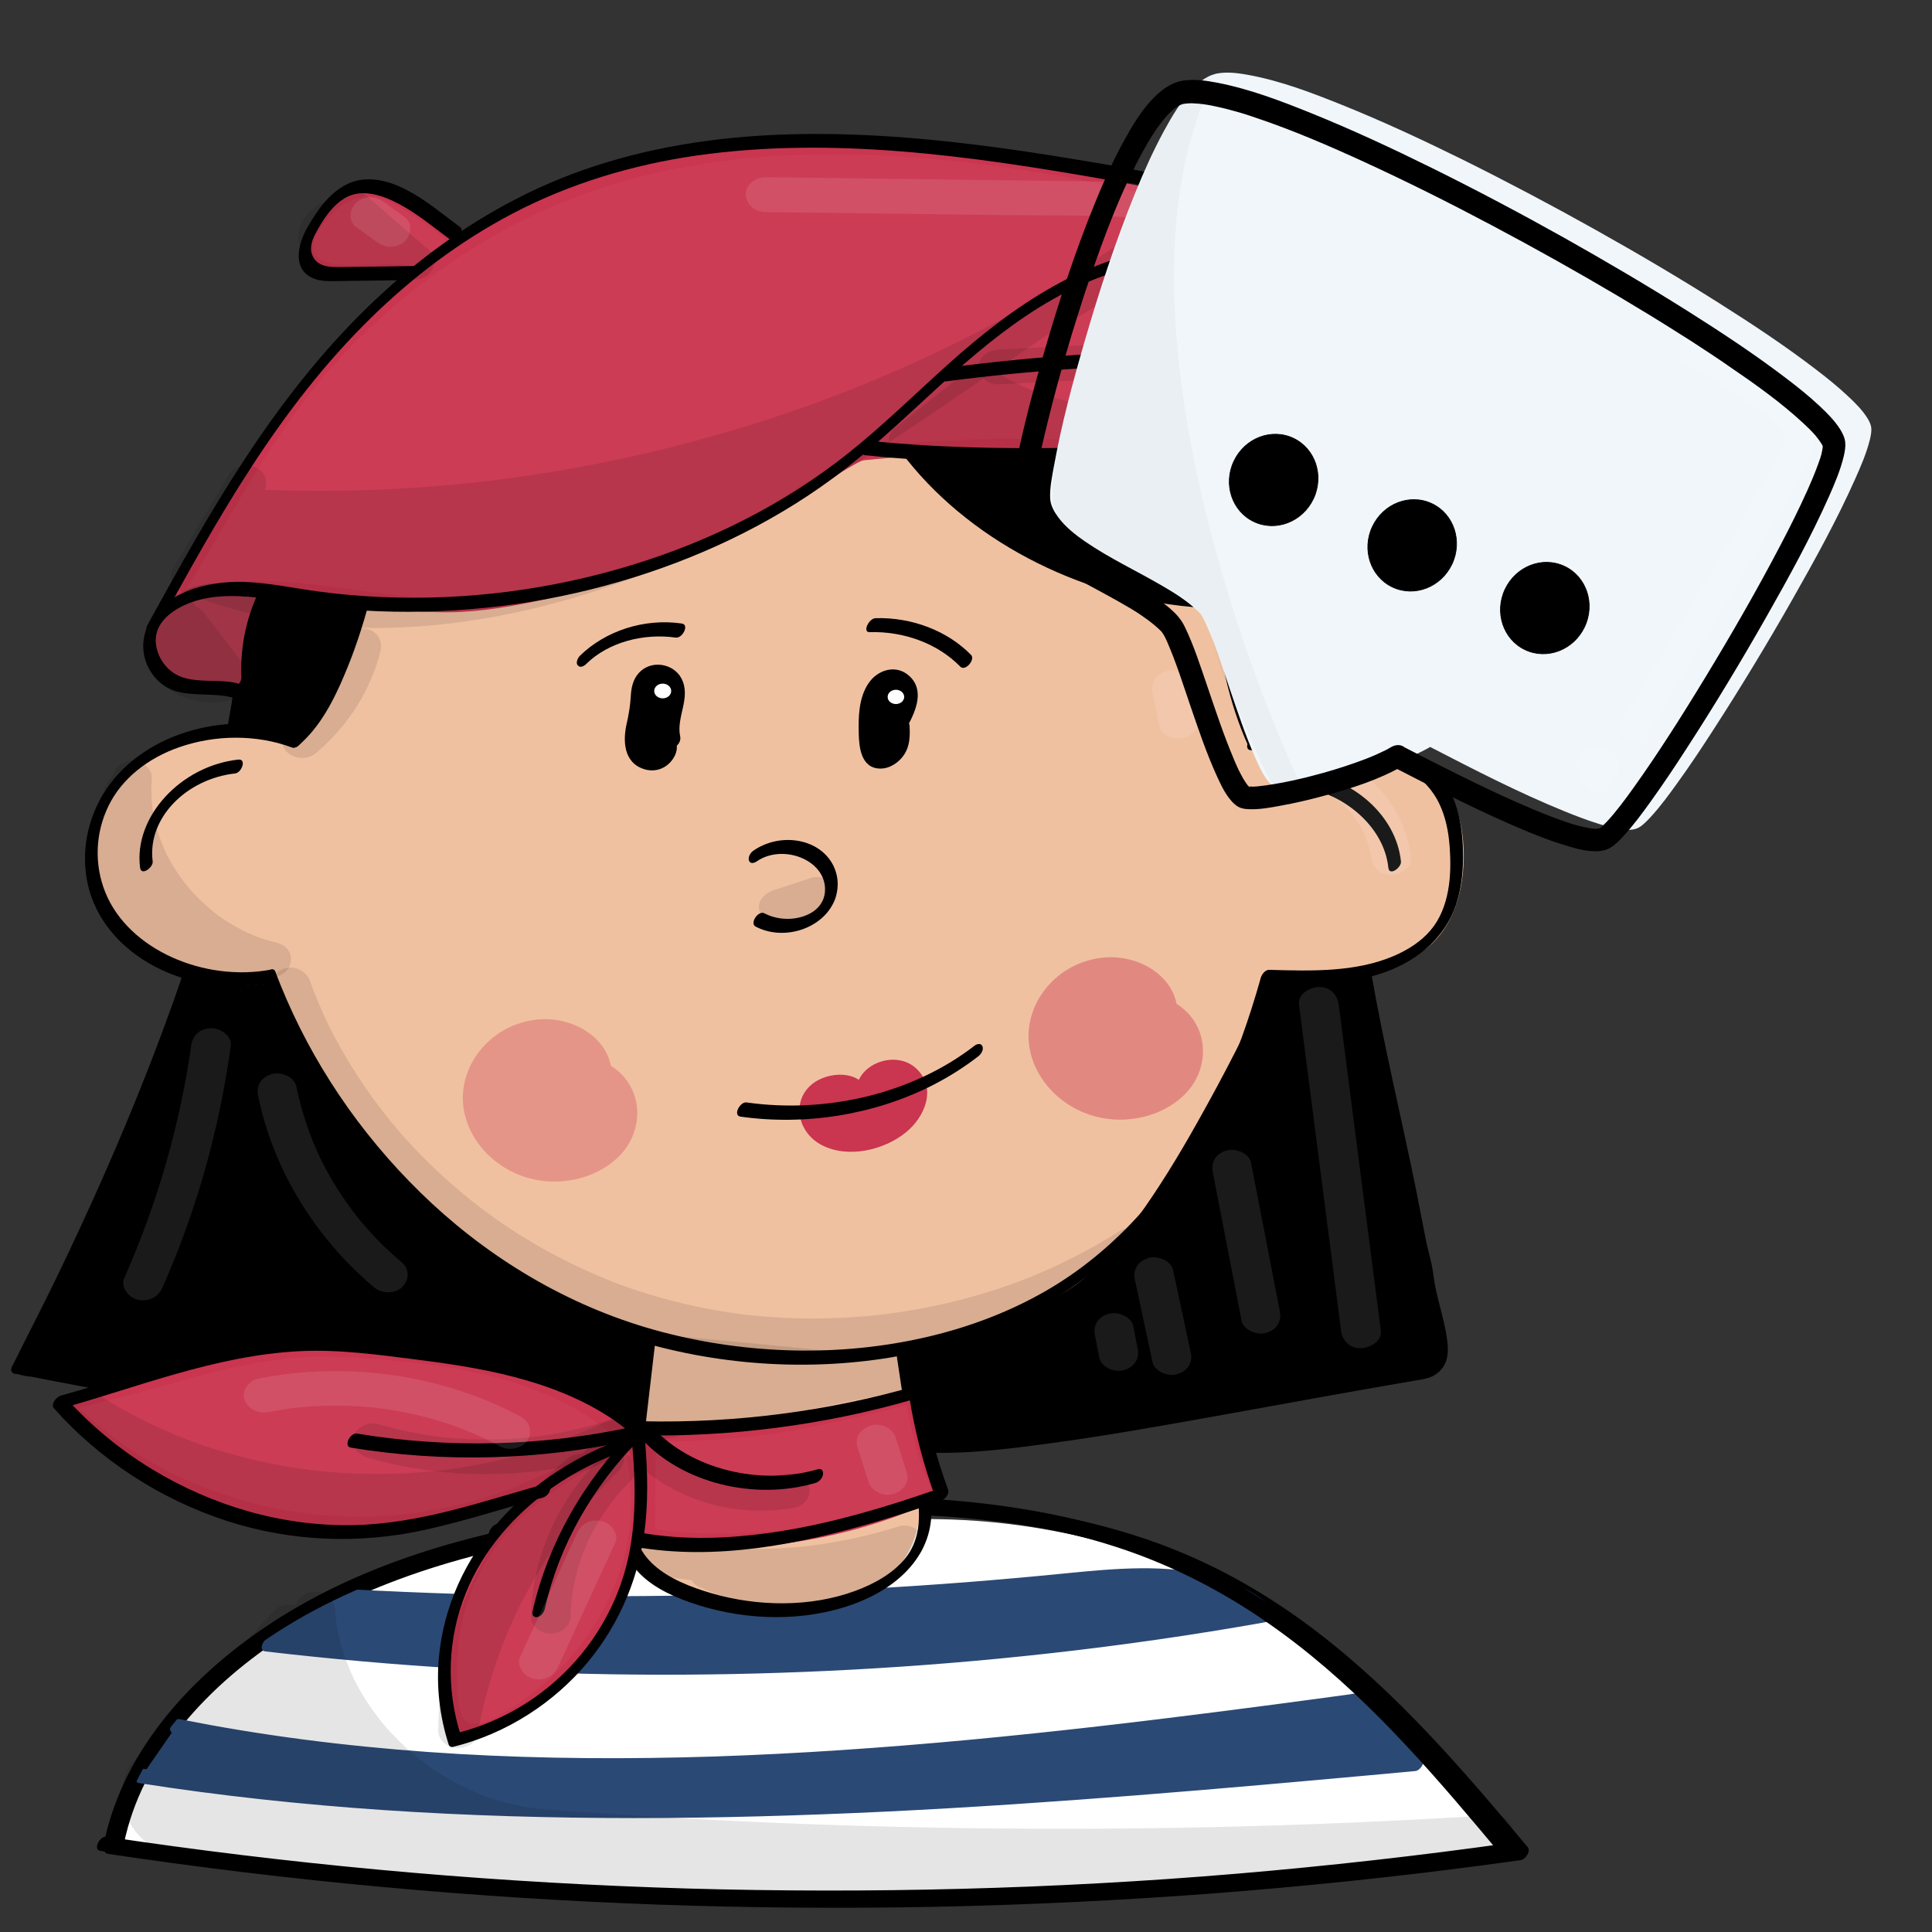 <?xml version="1.0" encoding="utf-8"?>
<!-- Generator: Adobe Adobe Illustrator 24.2.0, SVG Export Plug-In . SVG Version: 6.00 Build 0)  -->
<svg version="1.1" xmlns="http://www.w3.org/2000/svg" xmlns:xlink="http://www.w3.org/1999/xlink" x="0px" y="0px"
	 viewBox="0 0 170.08 170.08" style="enable-background:new 0 0 170.08 170.08;" xml:space="preserve">
<rect x="0" y="0" width="170.08" height="170.08" fill="#333333" stroke="none"/>
<style type="text/css">
	.st0{fill:#ADBECF;}
	.st1{fill:#F3C057;}
	.st2{fill:#F7D98D;}
	.st3{fill:#AEBFCE;}
	.st4{opacity:0.271;}
	.st5{fill:#3D4C5B;}
	.st6{fill:#FFFFFF;stroke:#FFFFFF;stroke-width:0.096;stroke-miterlimit:10;}
	.st7{fill:#2B4975;}
	.st8{fill:#F0C1A1;}
	.st9{fill:#CA354F;}
	.st10{opacity:0.31;}
	.st11{opacity:0.4;}
	.st12{fill:#CC3C55;}
	.st13{fill:#A13547;}
	.st14{opacity:0.102;}
	.st15{fill:#FFFFFF;}
	.st16{fill:#ECC9AD;}
	.st17{opacity:0.161;}
	.st18{opacity:0.169;}
	.st19{fill:#F0F6FA;}
	.st20{opacity:0.149;}
	.st21{opacity:0.031;}
	.st22{stroke:#000000;stroke-width:0.066;stroke-miterlimit:10;}
	.st23{fill:#D15238;}
	.st24{fill:#D15239;}
	.st25{fill:#C8354F;}
	.st26{fill:#C93550;}
	.st27{fill:#6DB671;}
	.st28{fill:#6CB671;}
	.st29{fill:#D1DFEA;}
	.st30{fill:#D3E1ED;}
	.st31{fill:#C8354E;}
	.st32{fill:#F3C058;}
	.st33{fill:#C8AE9D;}
	.st34{opacity:0.078;}
	.st35{opacity:0.141;}
</style>
<g id="Ebene_4_5_">
</g>
<g id="Ebene_8_7_">
	<g id="Ebene_27">
		<path class="st6" d="M10.27,162.09c3.09-12.07,15.78-21.02,29.52-24.92c13.75-3.91,28.57-3.66,43.06-3.38
			c21.31,0.42,41.69,12.49,49.58,29.38C92.06,168.25,50.73,167.82,10.27,162.09z"/>
	</g>
	<g id="Ebene_24">
		<g>
			<g>
				<path d="M10.9,162.35c1.55-7.66,7.37-14.04,14.41-18.52c8.18-5.2,18.17-7.78,28.05-9.12c5.27-0.72,10.6-1.11,15.93-1.33
					c5.22-0.21,10.47-0.2,15.67,0.26c5.15,0.46,10.28,1.38,15.12,3.02c4.48,1.52,8.65,3.67,12.44,6.26
					c7.45,5.09,13.36,11.66,18.95,18.27c0.69,0.81,1.37,1.63,2.06,2.45c0.21-0.38,0.41-0.76,0.62-1.14
					c-8.01,1.12-16.05,2.02-24.13,2.7c-8.11,0.68-16.25,1.12-24.39,1.33c-8.07,0.21-16.15,0.2-24.22-0.03
					c-8.11-0.24-16.21-0.7-24.29-1.39c-8.07-0.69-16.11-1.6-24.12-2.74c-0.99-0.14-1.98-0.29-2.97-0.43
					c-0.59-0.09-1.24,1.15-0.54,1.26c8.03,1.2,16.1,2.18,24.21,2.92c8.07,0.74,16.17,1.26,24.27,1.55
					c8.15,0.29,16.31,0.35,24.46,0.19c8.11-0.17,16.22-0.56,24.3-1.17c8.08-0.62,16.15-1.46,24.17-2.53
					c0.99-0.13,1.98-0.27,2.97-0.41c0.44-0.06,0.91-0.79,0.62-1.14c-5.67-6.77-11.47-13.58-18.75-19.11
					c-3.66-2.78-7.7-5.19-12.1-6.98c-4.73-1.93-9.82-3.12-14.97-3.78c-5.35-0.69-10.78-0.83-16.18-0.7
					c-5.34,0.13-10.69,0.47-15.98,1.07c-10.28,1.17-20.72,3.51-29.49,8.54c-7.46,4.28-13.94,10.52-16.48,18.15
					c-0.31,0.92-0.56,1.86-0.75,2.8c-0.05,0.26,0.06,0.55,0.42,0.5C10.57,163.03,10.85,162.63,10.9,162.35L10.9,162.35z"/>
			</g>
		</g>
	</g>
	<g id="Ebene_23">
		<g>
			<path class="st7" d="M15.53,151.95c33.37,6.71,69.74,2.35,103.6-2.24c2.43,1.68,3.89,3.98,5.61,5.59
				c-36.73,3.38-75.92,6.77-112.25,1.04"/>
			<g>
				<path class="st7" d="M15.27,152.57c7.14,1.43,14.41,2.36,21.71,2.89c7.42,0.54,14.87,0.66,22.31,0.5
					c7.45-0.17,14.89-0.62,22.31-1.26c7.43-0.64,14.84-1.47,22.24-2.39c3.66-0.45,7.31-0.93,10.97-1.42
					c0.92-0.12,1.85-0.25,2.77-0.37c0.33-0.05,0.97-0.24,1.28-0.14c0.33,0.11,0.7,0.52,0.94,0.73c1.16,1,2.11,2.15,3.1,3.27
					c0.44,0.49,0.88,0.98,1.37,1.43c0.2-0.37,0.41-0.75,0.61-1.12c-7.22,0.66-14.45,1.32-21.68,1.91
					c-7.35,0.6-14.71,1.12-22.08,1.51c-7.39,0.39-14.79,0.64-22.2,0.69c-7.32,0.05-14.64-0.1-21.94-0.53
					c-7.22-0.42-14.42-1.11-21.55-2.14c-0.89-0.13-1.78-0.26-2.67-0.4c-0.58-0.09-1.22,1.13-0.53,1.24
					c7.14,1.12,14.36,1.89,21.59,2.38c7.32,0.49,14.67,0.7,22.01,0.7c7.4,0,14.8-0.22,22.19-0.57c7.39-0.36,14.76-0.86,22.13-1.44
					c7.26-0.57,14.51-1.22,21.76-1.88c0.9-0.08,1.8-0.16,2.7-0.25c0.41-0.04,0.93-0.81,0.61-1.12c-1.02-0.96-1.88-2.05-2.82-3.08
					c-0.52-0.57-1.06-1.12-1.65-1.63c-0.28-0.24-0.56-0.47-0.86-0.69c-0.13-0.1-0.27-0.24-0.43-0.28c-0.21-0.06-0.49,0.03-0.71,0.06
					c-3.67,0.5-7.35,0.99-11.02,1.46c-7.41,0.95-14.84,1.82-22.29,2.52c-7.5,0.7-15.02,1.23-22.56,1.48
					c-7.48,0.24-14.98,0.21-22.46-0.22c-7.35-0.43-14.68-1.24-21.89-2.55c-0.91-0.17-1.82-0.34-2.73-0.52
					C15.22,151.22,14.58,152.44,15.27,152.57L15.27,152.57z"/>
			</g>
		</g>
		<g>
			<path class="st7" d="M30.41,140.55c21.21,1.17,42.52,0.68,63.64-1.44c6.11-0.61,13.16-1.07,17.48,3.01
				c-28.91,5.11-58.68,5.98-87.87,2.56c1.99-1.48,3.98-2.95,5.97-4.43"/>
			<g>
				<path class="st7" d="M30.12,141.23c11.49,0.63,23.01,0.78,34.51,0.45c5.75-0.17,11.5-0.46,17.24-0.86
					c2.85-0.2,5.69-0.43,8.53-0.7c2.44-0.22,4.88-0.52,7.32-0.65c4.66-0.26,9.87,0.05,13.27,3.22c0.22-0.41,0.45-0.82,0.67-1.23
					c-11.28,1.99-22.71,3.35-34.2,4.04c-11.38,0.69-22.81,0.73-34.2,0.14c-6.46-0.34-12.91-0.89-19.32-1.63
					c-0.04,0.4-0.08,0.8-0.12,1.2c1.99-1.48,3.98-2.95,5.97-4.43c0.28-0.21,0.55-0.63,0.42-0.96c-0.13-0.33-0.51-0.26-0.75-0.07
					c-1.99,1.48-3.98,2.95-5.97,4.43c-0.28,0.21-0.79,1.12-0.12,1.2c11.45,1.34,23,2.02,34.55,2.05c11.46,0.02,22.92-0.6,34.29-1.86
					c6.43-0.71,12.83-1.63,19.18-2.76c0.43-0.08,1.05-0.88,0.67-1.23c-3.02-2.82-7.39-3.56-11.64-3.52
					c-2.22,0.02-4.44,0.23-6.64,0.45c-2.92,0.29-5.84,0.55-8.76,0.78c-11.54,0.89-23.12,1.3-34.71,1.22
					c-6.54-0.05-13.07-0.25-19.6-0.61C30.04,139.84,29.37,141.19,30.12,141.23L30.12,141.23z"/>
			</g>
		</g>
		<g>
			<g>
				<path d="M43.31,135.39c0.6,0,1.19-1.24,0.53-1.24C43.24,134.15,42.65,135.39,43.31,135.39L43.31,135.39z"/>
			</g>
		</g>
	</g>
	<g id="Ebene_24_Kopie">
		<g>
			<g>
				<path d="M10.22,162.1c1.54-7.65,7.32-14.03,14.34-18.52c8.17-5.22,18.14-7.8,28.02-9.14c5.25-0.71,10.55-1.11,15.85-1.32
					c5.2-0.21,10.42-0.2,15.59,0.28c5.16,0.47,10.3,1.41,15.13,3.08c4.43,1.53,8.55,3.69,12.29,6.27
					c7.37,5.08,13.22,11.63,18.75,18.2c0.68,0.81,1.36,1.62,2.04,2.43c0.21-0.38,0.41-0.76,0.62-1.13c-7.97,1.12-15.97,2.02-24,2.7
					c-8.07,0.68-16.17,1.12-24.27,1.33c-8.03,0.21-16.07,0.2-24.1-0.03c-8.07-0.24-16.13-0.7-24.16-1.39
					c-8.03-0.69-16.03-1.6-23.99-2.74c-0.98-0.14-1.97-0.29-2.95-0.43c-0.59-0.09-1.24,1.15-0.54,1.25
					c7.99,1.2,16.02,2.18,24.09,2.92c8.03,0.74,16.08,1.26,24.15,1.55c8.11,0.29,16.23,0.35,24.34,0.19
					c8.07-0.17,16.14-0.56,24.18-1.17c8.04-0.62,16.07-1.46,24.05-2.53c0.99-0.13,1.97-0.27,2.96-0.41
					c0.44-0.06,0.91-0.79,0.62-1.13c-5.63-6.76-11.39-13.56-18.63-19.09c-3.6-2.75-7.56-5.14-11.89-6.93
					c-4.72-1.96-9.81-3.16-14.97-3.84c-5.29-0.69-10.65-0.84-15.99-0.71c-5.39,0.13-10.78,0.47-16.13,1.08
					c-10.24,1.17-20.62,3.52-29.34,8.54c-7.44,4.28-13.87,10.54-16.4,18.15c-0.31,0.92-0.56,1.85-0.75,2.8
					c-0.05,0.26,0.06,0.55,0.42,0.49C9.89,162.79,10.17,162.38,10.22,162.1L10.22,162.1z"/>
			</g>
		</g>
	</g>
	<g id="Ebene_4_4_">
		<g>
			<path d="M16.52,87.24c-3.76,11.22-8.49,22.21-14.14,32.83c40.18,9.56,83.44,9.49,123.58-0.2c-1.56-14.24-4.73-26.56-7.69-39.44
				c-3.01-13.12-4.75-25.8-10.75-38.77c-5.76-12.43-20.43-22.93-36.1-22.93c-26.17,0-48.06,18.1-49.98,39.34
				c-0.58,6.49-4.34,20.62-5.29,31.12"/>
			<g>
				<path d="M16.03,87.2c-2.94,8.75-6.46,17.36-10.54,25.75c-1.16,2.38-2.36,4.74-3.6,7.08c-0.13,0.24-0.1,0.58,0.22,0.66
					c7.85,1.86,15.81,3.37,23.84,4.5c8.07,1.14,16.21,1.91,24.38,2.3c8.13,0.39,16.28,0.42,24.42,0.09
					c8.1-0.34,16.18-1.04,24.19-2.1c8.08-1.07,16.09-2.51,24-4.32c0.96-0.22,1.93-0.45,2.89-0.68c0.37-0.09,0.72-0.54,0.69-0.88
					c-0.94-8.49-2.54-16.9-4.4-25.26c-1.84-8.23-3.79-16.43-5.53-24.67c-1.78-8.46-3.72-16.92-7.05-25.04
					c-1.41-3.43-3.04-6.73-5.33-9.78c-2.16-2.88-4.76-5.49-7.69-7.78c-5.74-4.5-12.89-7.77-20.56-8.69
					c-3.76-0.45-7.61-0.28-11.36,0.18c-3.66,0.45-7.25,1.27-10.7,2.41c-6.73,2.24-12.91,5.7-18.05,10.11
					c-5.06,4.34-9.12,9.56-11.76,15.32c-1.32,2.9-2.28,5.93-2.82,9.01c-0.23,1.35-0.33,2.72-0.51,4.07
					c-0.17,1.32-0.4,2.63-0.63,3.95c-1.27,7-2.89,13.94-3.92,20.97c-0.25,1.68-0.45,3.37-0.61,5.06c-0.03,0.31,0.3,0.4,0.57,0.29
					c0.34-0.15,0.52-0.52,0.55-0.83c0.65-7.06,2.2-14.05,3.59-21.02c0.57-2.86,1.16-5.72,1.53-8.6c0.17-1.33,0.27-2.66,0.49-3.98
					c0.25-1.5,0.61-2.98,1.05-4.44c1.79-5.85,5.18-11.3,9.64-15.91c4.54-4.69,10.19-8.53,16.5-11.22c6.55-2.8,13.8-4.32,21.09-4.39
					c7.68-0.07,15.07,2.31,21.29,6.19c6.22,3.88,11.38,9.24,14.52,15.36c1.95,3.8,3.4,7.82,4.67,11.82
					c1.29,4.06,2.32,8.17,3.24,12.31c0.93,4.12,1.75,8.26,2.65,12.39c0.87,4.01,1.82,8,2.75,12c1.87,8.08,3.66,16.18,4.85,24.36
					c0.31,2.12,0.58,4.24,0.82,6.36c0.23-0.29,0.46-0.59,0.69-0.88c-7.84,1.89-15.79,3.42-23.81,4.58
					c-8.02,1.16-16.12,1.95-24.23,2.37c-8.13,0.42-16.28,0.48-24.41,0.16c-8.09-0.31-16.17-0.98-24.18-2.02
					c-8.04-1.04-16.03-2.45-23.9-4.23c-0.96-0.22-1.93-0.44-2.89-0.67c0.07,0.22,0.15,0.44,0.22,0.66
					c4.39-8.28,8.24-16.78,11.51-25.44c0.92-2.45,1.8-4.91,2.63-7.39C17.3,86.42,16.26,86.52,16.03,87.2L16.03,87.2z"/>
			</g>
		</g>
		<g>
			<g>
				<path d="M125.98,120.16c0.6,0,1.19-1.24,0.53-1.24C125.91,118.92,125.32,120.16,125.98,120.16L125.98,120.16z"/>
			</g>
		</g>
	</g>
	<g id="Ebene_5_10_">
		<g>
			<path class="st8" d="M57.4,118.56c-0.49,4.55-0.99,9.1-1.48,13.65c-0.18,1.64-0.33,3.38,0.53,4.85c1.44,2.44,5.04,3.2,8.21,3.59
				c4.66,0.58,10.08,0.73,13.32-2.18c2.76-2.48,2.88-6.33,2.27-9.71c-0.61-3.38-1.77-6.81-0.98-10.16
				c-7.07,1.04-14.35,1.05-21.42,0.02"/>
			<g>
				<path class="st8" d="M56.86,118.68c-0.52,4.81-1.11,9.62-1.56,14.44c-0.18,1.92-0.07,3.98,1.5,5.48
					c1.31,1.25,3.19,1.87,5.03,2.26c1.99,0.42,4.07,0.64,6.12,0.73c2.05,0.09,4.17,0,6.14-0.54c1.91-0.52,3.65-1.5,4.85-2.91
					c1.27-1.5,1.91-3.3,2.09-5.14c0.5-4.89-2.32-9.64-1.22-14.51c0.06-0.26-0.06-0.54-0.41-0.49c-7.04,1.03-14.24,1.02-21.29,0.01
					c-0.59-0.08-1.22,1.14-0.53,1.24c7.13,1.03,14.43,1.01,21.55-0.03c-0.14-0.16-0.27-0.33-0.41-0.49
					c-0.95,4.22,0.96,8.26,1.23,12.44c0.11,1.72-0.03,3.49-0.82,5.09c-0.75,1.51-2.16,2.62-3.86,3.28
					c-1.76,0.68-3.75,0.85-5.66,0.85c-1.95-0.01-3.91-0.2-5.82-0.49c-1.8-0.28-3.66-0.69-5.18-1.64c-1.76-1.1-2.33-2.78-2.28-4.61
					c0.03-1.2,0.21-2.4,0.34-3.59c0.14-1.28,0.28-2.55,0.41-3.83c0.28-2.59,0.56-5.17,0.84-7.76
					C58.03,117.56,56.92,118.09,56.86,118.68L56.86,118.68z"/>
			</g>
		</g>
	</g>
	<g id="Ebene_3_3_">
		<g>
			<path class="st8" d="M25.28,65.17c-5.02-1.54-11.11-0.02-14.37,3.58S7.48,77.75,10.5,81.5c3.02,3.75,9,5.55,14.11,4.25
				c3.1,6.97,7.02,13.75,12.6,19.5c5.57,5.74,12.9,10.42,21.31,12.43c11.74,2.81,28.61-0.15,35.77-4.87c7.25-4.78,17.23-27,17.23-27
				s11.45,0.21,14.6-3.45c3.15-3.66,2.93-11.08-0.68-14.41c-2.62-2.42-8.62-3.13-14.96-2.54c-2.24-4.47-3-8.08-3.29-12.46
				c-13.39,1.24-27.17-7.35-30.38-18.5c-16.59,19.1-44.5,17.22-44.5,17.22S31.9,63.2,25.61,65.31"/>
			<g>
				<path class="st8" d="M25.66,64.58c-6.14-1.84-13.51,0.58-16.44,5.74c-1.48,2.61-1.85,5.67-0.94,8.48
					c0.88,2.72,2.98,4.98,5.76,6.38c3.13,1.57,6.95,2.04,10.43,1.18c-0.13-0.07-0.27-0.14-0.4-0.2c4.04,9.07,9.51,17.86,17.97,24.34
					c3.92,3,8.41,5.45,13.31,7.01c4.53,1.43,9.29,1.96,14.09,1.89c4.83-0.07,9.68-0.69,14.33-1.85c3.76-0.93,7.63-2.2,10.75-4.32
					c2.29-1.56,4-3.81,5.54-5.93c1.99-2.74,3.73-5.61,5.36-8.52c2.34-4.15,4.51-8.39,6.47-12.69c0.03-0.08,0.07-0.15,0.1-0.23
					c-0.25,0.19-0.5,0.39-0.75,0.58c1.86,0.03,3.74-0.09,5.58-0.28c2.9-0.31,6.16-0.85,8.5-2.49c2.74-1.92,3.57-5.57,3.54-8.48
					c-0.03-2.98-0.98-6.52-3.83-8.42c-1.74-1.16-4.01-1.66-6.14-1.92c-2.75-0.35-5.54-0.28-8.3-0.03c0.13,0.07,0.27,0.14,0.4,0.2
					c-1-1.99-1.81-4.05-2.36-6.18c-0.52-2.02-0.77-4.08-0.91-6.14c-0.02-0.24-0.16-0.36-0.43-0.34
					c-10.32,0.93-20.79-3.99-26.47-11.45c-1.59-2.1-2.79-4.4-3.51-6.84c-0.12-0.4-0.64-0.15-0.82,0.05
					C70.91,40.56,63.19,45.3,54.5,48.04c-5.87,1.85-12.12,2.89-18.36,3.05c-1.18,0.03-2.37,0.05-3.55-0.03
					c-0.49-0.03-0.81,0.54-0.82,0.89c-0.05,1.25-0.22,2.42-0.47,3.71c-0.45,2.31-1.14,4.71-2.58,6.71c-0.72,1-1.7,1.9-2.97,2.34
					c-0.35,0.12-0.61,0.4-0.67,0.73c-0.04,0.21,0.06,0.61,0.41,0.49c2.86-0.99,4.51-3.46,5.53-5.87c0.95-2.25,1.46-4.64,1.73-7.01
					c0.06-0.54,0.12-1.08,0.14-1.63c-0.27,0.3-0.55,0.59-0.82,0.89c3.51,0.23,7.13-0.07,10.6-0.52c7.81-1,15.48-3.3,22.15-7.05
					c4.72-2.66,8.89-6.02,12.3-9.92c-0.27,0.02-0.55,0.03-0.82,0.05c2.63,9,11.66,16.03,21.82,18.18c2.94,0.62,5.96,0.8,8.97,0.53
					c-0.14-0.11-0.28-0.22-0.43-0.34c0.14,2.1,0.4,4.19,0.91,6.25c0.54,2.18,1.38,4.3,2.4,6.34c0.09,0.17,0.19,0.22,0.4,0.2
					c2.36-0.21,4.75-0.26,7.11-0.05c1.91,0.18,3.85,0.52,5.57,1.28c3.07,1.37,4.37,4.37,4.66,7.23c0.16,1.56,0.05,3.15-0.39,4.67
					c-0.34,1.16-0.91,2.45-1.92,3.29c-0.93,0.77-2.17,1.23-3.37,1.58c-1.4,0.4-2.86,0.65-4.32,0.83c-1.95,0.24-3.95,0.37-5.92,0.33
					c-0.36-0.01-0.64,0.32-0.75,0.58c-1.58,3.51-3.32,6.96-5.17,10.36c-1.55,2.87-3.19,5.71-5.01,8.45
					c-1.55,2.34-3.2,4.71-5.35,6.67c-2.26,2.06-5.52,3.31-8.56,4.25c-4.37,1.36-9,2.17-13.62,2.49c-4.64,0.32-9.4,0.19-13.93-0.8
					c-4.95-1.08-9.59-3.17-13.67-5.83c-8.79-5.72-14.77-14.02-19.04-22.73c-0.54-1.09-1.05-2.19-1.54-3.3
					c-0.07-0.15-0.2-0.26-0.4-0.2c-5.64,1.4-12.35-0.96-14.8-5.74c-1.22-2.38-1.38-5.2-0.38-7.66c0.99-2.44,3.08-4.32,5.73-5.43
					c2.96-1.24,6.5-1.48,9.62-0.55C25.51,65.94,26.22,64.75,25.66,64.58L25.66,64.58z"/>
			</g>
		</g>
	</g>
	<g id="Ebene_9_7_">
		<g>
			<path class="st9" d="M75.75,96.22c-0.8-1.4-3.56-1.28-4.47,0.07c-0.91,1.35-0.04,3.22,1.55,3.99c1.59,0.76,3.63,0.57,5.25-0.15
				c1.36-0.6,2.54-1.61,2.89-2.88c0.35-1.27-0.35-2.77-1.77-3.25c-1.42-0.48-3.32,0.46-3.27,1.76"/>
			<g>
				<path class="st9" d="M76.23,95.71c-1.01-1.63-3.77-1.28-4.98-0.06c-1.57,1.58-0.91,4.11,1.08,5.15
					c2.32,1.22,5.51,0.43,7.39-1.09c1.71-1.37,2.75-3.9,0.99-5.6c-1.84-1.79-5.32-0.42-5.32,1.93c0,0.3,0.28,0.41,0.57,0.29
					c0.32-0.14,0.54-0.52,0.55-0.83c0-0.57,0.7-0.87,1.26-0.96c0.79-0.14,1.57,0.16,2.08,0.7c1.17,1.24,0.64,2.78-0.67,3.73
					c-1.49,1.08-3.82,1.57-5.63,0.87c-1.23-0.48-2.67-2.04-1.88-3.28c0.33-0.51,1.13-0.71,1.76-0.71c0.77,0,1.48,0.28,1.86,0.89
					C75.58,97.23,76.52,96.17,76.23,95.71L76.23,95.71z"/>
			</g>
		</g>
	</g>
	<g id="Ebene_2_7_">
		<g>
			<g>
				<path d="M26.46,64.62c-6.12-2.28-13.77-0.18-17.13,4.9c-1.67,2.52-2.24,5.56-1.58,8.42c0.65,2.82,2.61,5.25,5.33,6.84
					c3.05,1.79,6.91,2.47,10.5,1.8c0.56-0.11,1.03-1.36,0.26-1.22c-5.84,1.1-12.51-1.74-14.56-6.78c-1-2.47-0.9-5.24,0.28-7.65
					c1.17-2.4,3.48-4.2,6.22-5.15c3.15-1.1,6.78-1.14,9.91,0.02C26.28,66.01,27.02,64.83,26.46,64.62L26.46,64.62z"/>
			</g>
		</g>
		<g>
			<g>
				<path d="M110.21,66.04c3.35-0.31,6.83-0.62,10.12,0.18c2.74,0.67,5.24,2.16,6.37,4.52c0.58,1.22,0.83,2.53,0.92,3.84
					c0.09,1.29,0.09,2.59-0.15,3.86c-0.23,1.23-0.68,2.45-1.53,3.45c-0.84,1-2.01,1.74-3.27,2.28c-3.37,1.43-7.24,1.31-10.88,1.21
					c-0.6-0.02-1.2,1.22-0.53,1.24c3.57,0.1,7.28,0.17,10.65-1.03c3.02-1.08,5.31-3.13,6.25-5.89c0.46-1.36,0.63-2.78,0.64-4.2
					c0-1.42-0.12-2.87-0.52-4.25c-0.39-1.34-1.08-2.64-2.17-3.65c-1.03-0.96-2.31-1.68-3.69-2.17c-3.8-1.35-7.96-0.98-11.94-0.62
					C109.9,64.88,109.41,66.11,110.21,66.04L110.21,66.04z"/>
			</g>
		</g>
		<g>
			<g>
				<path d="M23.17,86.36c2.61,6.92,6.75,13.44,12.19,18.96c5.41,5.48,12.19,10.01,20,12.49c7.58,2.4,15.93,2.99,23.82,1.56
					c3.92-0.71,7.73-1.93,11.2-3.68c3.58-1.81,6.73-4.19,9.43-6.93c5.66-5.76,9.13-12.91,11.44-20.17c0.29-0.9,0.56-1.8,0.81-2.71
					c0.07-0.26-0.08-0.54-0.41-0.49c-0.36,0.06-0.59,0.45-0.67,0.73c-1.99,7.07-4.94,14.13-9.97,20c-2.44,2.85-5.36,5.43-8.75,7.41
					c-3.24,1.9-6.85,3.28-10.62,4.16c-7.61,1.78-15.79,1.55-23.31-0.42c-7.79-2.04-14.69-6.13-20.26-11.28
					c-5.58-5.17-9.95-11.37-12.84-18.01c-0.35-0.8-0.68-1.61-0.99-2.43C24,84.9,22.99,85.88,23.17,86.36L23.17,86.36z"/>
			</g>
		</g>
		<g>
			<g>
				<path d="M26.23,65.67c2-1.7,3.17-4.08,4.12-6.33c0.89-2.09,1.59-4.25,2.17-6.42c0.12-0.46,0.24-0.92,0.35-1.38
					c-0.27,0.25-0.54,0.49-0.81,0.74c3.5,0.17,7.11-0.19,10.56-0.68c7.8-1.11,15.44-3.48,22.08-7.25c4.72-2.68,8.9-6.04,12.32-9.95
					c-0.27,0.02-0.55,0.03-0.82,0.05c3.74,8.6,12.36,15.16,22.32,17.84c2.83,0.76,5.77,1.2,8.73,1.28c-0.1-0.12-0.19-0.23-0.29-0.35
					c0.32,4.27,1.16,8.59,2.99,12.58c0.3,0.65,1.29-0.34,1.07-0.81c-1.79-3.91-2.63-8.12-2.95-12.31c-0.01-0.15-0.08-0.34-0.29-0.35
					c-10.28-0.29-20.23-4.93-26.38-12.15c-1.71-2.01-3.11-4.2-4.13-6.55c-0.16-0.37-0.61-0.18-0.82,0.05
					c-5.64,6.43-13.34,11.19-21.99,14.02c-5.85,1.91-12.08,3.04-18.32,3.3c-1.18,0.05-2.38,0.09-3.56,0.03
					c-0.42-0.02-0.74,0.43-0.81,0.74c-0.26,1.18-0.6,2.34-0.96,3.5c-0.7,2.24-1.53,4.5-2.72,6.59c-0.58,1.01-1.24,2.05-2.18,2.85
					c-0.24,0.21-0.5,0.56-0.38,0.88C25.65,65.89,26.01,65.86,26.23,65.67L26.23,65.67z"/>
			</g>
		</g>
		<g>
			<g>
				<path d="M21.38,63.71c0.38-8.72,3.07-17.54,8.35-24.98c5.01-7.06,12.58-12.71,21.23-16.08c8.91-3.47,18.97-4.28,28.44-2.19
					c4.69,1.04,9.19,2.8,13.16,5.24c4.06,2.51,7.47,5.74,10.26,9.33c6.08,7.84,8.99,17.09,11.41,26.22
					c0.32,1.21,0.64,2.43,0.95,3.65c0.08,0.31,0.48,0.21,0.69,0.07c0.28-0.2,0.46-0.56,0.38-0.88c-2.46-9.53-5.01-19.24-10.77-27.73
					c-2.58-3.81-5.79-7.3-9.67-10.16c-3.81-2.81-8.27-4.9-13-6.25c-9.47-2.7-19.81-2.46-29.13,0.6c-9.09,2.98-17.18,8.39-22.86,15.3
					c-6.02,7.31-9.35,16.24-10.31,25.18c-0.11,1.07-0.2,2.15-0.24,3.22c-0.01,0.3,0.29,0.41,0.57,0.29
					C21.17,64.39,21.37,64.02,21.38,63.71L21.38,63.71z"/>
			</g>
		</g>
		<g>
			<g>
				<path d="M80.65,127.82c3.77,0.27,7.62-0.2,11.34-0.7c5.29-0.7,10.55-1.65,15.79-2.59c3.12-0.56,6.24-1.13,9.36-1.69
					c1.62-0.29,3.24-0.58,4.86-0.86c0.83-0.14,1.66-0.29,2.49-0.43c0.7-0.12,1.39-0.18,1.96-0.6c1.22-0.9,1.08-2.25,0.87-3.49
					c-0.23-1.4-0.68-2.76-0.96-4.14c-0.14-0.69-0.19-1.39-0.34-2.07c-0.15-0.67-0.34-1.34-0.48-2.01c-0.3-1.5-0.58-3.01-0.88-4.51
					c-1.31-6.43-2.87-12.84-3.99-19.31c-0.06-0.32-0.5-0.2-0.69-0.07c-0.29,0.21-0.44,0.55-0.38,0.88
					c0.96,5.57,2.27,11.1,3.44,16.64c0.58,2.78,1.02,5.59,1.71,8.35c0.33,1.34,0.47,2.69,0.8,4.03c0.34,1.35,0.77,2.71,0.81,4.1
					c0.01,0.54-0.18,0.73-0.77,0.84c-0.83,0.16-1.67,0.29-2.51,0.43c-1.63,0.28-3.26,0.57-4.89,0.86c-3.02,0.54-6.04,1.09-9.06,1.63
					c-5.16,0.93-10.33,1.86-15.53,2.6c-4.07,0.58-8.3,1.16-12.43,0.86C80.58,126.53,79.97,127.77,80.65,127.82L80.65,127.82z"/>
			</g>
		</g>
		<g>
			<g>
				<path d="M16.1,85.77c-3.16,9.23-7.03,18.27-11.33,27.13c-1.2,2.47-2.48,4.91-3.69,7.38c-0.1,0.21-0.12,0.62,0.22,0.66
					c0.6,0.07,1.24-0.54,1.04-1.08c-0.23-0.62-0.96-0.02-1.17,0.25c-0.17,0.22-0.29,0.76,0.14,0.82c0.6,0.09,1.18,0.24,1.79,0.28
					c0.51,0.03,1.19-0.92,0.65-1.21c-0.04-0.02-0.07-0.04-0.11-0.06c-0.11-0.06-0.29-0.03-0.4,0.03c-0.01,0-0.01,0.01-0.02,0.01
					c-0.37,0.21-0.8,0.82-0.38,1.14c0.07,0.05,0.16,0.07,0.25,0.08c0.5,0.07,1.2-1.01,0.65-1.21c-0.67-0.24-1.31-0.39-2.04-0.31
					c-0.48,0.06-1.07,1.1-0.4,1.23c0.57,0.11,1.74,0.57,2.19,0.01c0.15-0.18,0.45-0.64,0.19-0.86c-0.23-0.2-0.68-0.24-0.99-0.3
					c-0.35-0.07-0.8-0.19-1.14-0.03c-0.35,0.17-0.92,1.05-0.26,1.18c7.92,1.57,15.89,2.97,23.88,4.21
					c7.36,1.14,14.77,2.21,22.22,2.82c2.68,0.22,5.42,0.42,8.11,0.25c0.36-0.02,0.63-0.29,0.75-0.58c0.07-0.16,0.14-0.68-0.22-0.66
					c-2.34,0.15-4.71,0-7.04-0.17c-3.35-0.24-6.69-0.61-10.02-1.03c-8.09-1-16.13-2.27-24.14-3.67c-4.35-0.76-8.69-1.56-13.01-2.42
					c-0.09,0.39-0.17,0.78-0.26,1.18c-0.12,0.06-0.22,0.01-0.1,0.05c0.06,0.02,0.15,0.02,0.22,0.02c0.16,0.02,0.31,0.05,0.47,0.08
					c0.15,0.03,0.3,0.06,0.45,0.1c0.13,0.03,0.23,0.09,0.11-0.01c0.06-0.29,0.13-0.58,0.19-0.86c0,0,0,0,0,0
					c0.14-0.09,0.28-0.17,0.41-0.26c0.21-0.03,0.06,0-0.01-0.02c-0.09-0.03-0.2-0.03-0.3-0.05c-0.4-0.07-0.8-0.15-1.2-0.23
					c-0.13,0.41-0.26,0.82-0.4,1.23c0.53-0.07,1.04,0.09,1.53,0.26c0.22-0.4,0.43-0.8,0.65-1.21c0,0,0-0.01-0.01-0.01
					c-0.12,0.38-0.25,0.76-0.38,1.14c0.01,0,0.01-0.01,0.02-0.01c-0.13,0.01-0.26,0.02-0.4,0.03c0.04,0.02,0.07,0.04,0.11,0.06
					c0.22-0.4,0.43-0.8,0.65-1.21c-0.61-0.04-1.19-0.19-1.79-0.28c0.05,0.27,0.09,0.55,0.14,0.82c0.02-0.02,0.04-0.05,0.05-0.07
					c-0.13,0.12-0.26,0.24-0.39,0.36c-0.13-0.08-0.26-0.16-0.38-0.24c0.13-0.25,0.27-0.49,0.4-0.74c0.06-0.04,0.12-0.09,0.18-0.13
					c0.07,0.22,0.15,0.44,0.22,0.66c1.07-2.19,2.21-4.35,3.28-6.54c1.09-2.24,2.16-4.49,3.2-6.75c2.04-4.44,3.95-8.93,5.71-13.46
					c1-2.58,1.94-5.17,2.84-7.77c0.08-0.22,0.14-0.61-0.22-0.66C16.53,85.15,16.18,85.54,16.1,85.77L16.1,85.77z"/>
			</g>
		</g>
		<g>
			<g>
				<path d="M56.56,118.56c-0.53,4.61-1.06,9.23-1.58,13.85c-0.22,1.94-0.41,3.95,0.92,5.64c1.14,1.44,2.99,2.36,4.81,3
					c4.28,1.51,9.2,1.79,13.58,0.45c3.98-1.21,7.3-3.86,7.67-7.7c0.23-2.4-0.38-4.87-0.74-7.24c-0.39-2.6-0.79-5.21-1.18-7.81
					c-0.12-0.8-1.19,0.02-1.11,0.54c0.32,2.14,0.65,4.28,0.97,6.42c0.31,2.08,0.7,4.17,0.92,6.26c0.19,1.8,0.12,3.7-1.14,5.23
					c-1.07,1.31-2.69,2.22-4.36,2.84c-3.96,1.47-8.64,1.4-12.68,0.22c-1.81-0.53-3.72-1.27-5.07-2.48
					c-0.64-0.58-1.16-1.26-1.41-2.04c-0.31-0.95-0.25-1.96-0.15-2.94c0.5-4.82,1.1-9.64,1.65-14.46
					C57.75,117.43,56.63,117.97,56.56,118.56L56.56,118.56z"/>
			</g>
		</g>
		<g>
			<g>
				<path d="M65.19,98.3c5.77,0.82,11.84-0.19,16.9-2.76c1.43-0.73,2.78-1.58,4.02-2.54c0.25-0.19,0.5-0.57,0.38-0.88
					c-0.11-0.3-0.47-0.24-0.69-0.07c-5.42,4.2-12.97,6.01-20.08,5C65.13,96.98,64.5,98.21,65.19,98.3L65.19,98.3z"/>
			</g>
		</g>
		<g>
			<g>
				<path d="M66.62,75.83c2.15-1.49,5.68-0.3,5.99,2.12c0.14,1.1-0.38,2.06-1.51,2.57c-1.19,0.54-2.67,0.48-3.81-0.12
					c-0.54-0.28-1.32,0.89-0.77,1.17c2.42,1.27,5.65,0.24,6.79-1.97c1.14-2.21-0.02-4.88-2.76-5.52c-1.47-0.34-3.04-0.02-4.23,0.81
					c-0.26,0.18-0.5,0.58-0.38,0.88C66.05,76.07,66.39,75.99,66.62,75.83L66.62,75.83z"/>
			</g>
		</g>
		<g>
			<path d="M59.35,65.24c-0.22-0.85,0.03-1.73,0.23-2.59c0.19-0.86,0.31-1.79-0.14-2.57c-0.46-0.78-1.7-1.28-2.55-0.79
				c-0.89,0.52-0.77,1.64-0.83,2.56c-0.05,0.73-0.3,1.45-0.43,2.17c-0.13,0.73-0.14,1.5,0.25,2.16c0.39,0.66,1.26,1.14,2.11,0.98
				s1.38-1.13,0.84-1.7"/>
			<g>
				<path d="M59.88,64.84c-0.38-1.72,1-3.43,0.1-5.13c-0.7-1.32-2.67-1.65-3.74-0.47c-0.53,0.59-0.67,1.32-0.71,2.05
					c-0.05,0.84-0.18,1.63-0.37,2.45c-0.32,1.43-0.3,3.44,1.61,3.99c0.87,0.25,1.72-0.04,2.27-0.66c0.52-0.58,0.79-1.46,0.26-2.11
					c-0.4-0.48-1.31,0.6-0.96,1.02c0.44,0.53-0.36,0.67-0.83,0.56c-0.78-0.19-1.26-0.83-1.38-1.5c-0.14-0.77,0.12-1.55,0.29-2.3
					c0.16-0.71,0.16-1.41,0.23-2.13c0.06-0.58,0.21-0.99,0.99-0.88c0.71,0.1,1.25,0.59,1.44,1.18c0.24,0.72,0.03,1.49-0.13,2.2
					c-0.19,0.85-0.33,1.67-0.14,2.53c0.07,0.32,0.49,0.21,0.69,0.07C59.78,65.51,59.95,65.15,59.88,64.84L59.88,64.84z"/>
			</g>
		</g>
		<g>
			<path d="M79.44,63.82c0.45-0.83,0.91-1.72,0.78-2.63s-1.07-1.81-2.13-1.65c-1.15,0.17-1.63,1.34-1.78,2.33
				c-0.16,1.06-0.2,2.13-0.12,3.19c0.06,0.76,0.31,1.67,1.16,1.91c0.75,0.22,1.57-0.25,1.9-0.86s0.3-1.31,0.26-1.98"/>
			<g>
				<path d="M79.93,63.86c0.71-1.33,1.47-3.13,0.11-4.36c-1.18-1.07-2.81-0.51-3.58,0.65c-0.88,1.29-0.9,3.02-0.86,4.48
					c0.03,1.1,0.18,3.03,1.91,3.03c0.87,0,1.66-0.58,2.08-1.22c0.52-0.78,0.53-1.69,0.48-2.57c-0.02-0.29-0.27-0.42-0.57-0.29
					c-0.31,0.14-0.56,0.53-0.55,0.83c0.03,0.52,0.17,1.33-0.29,1.75c-0.45,0.4-1.15,0.28-1.51-0.14c-0.37-0.44-0.4-1.05-0.43-1.58
					c-0.04-0.78-0.02-1.56,0.08-2.33c0.1-0.82,0.38-2.37,1.77-1.88c1.78,0.63,0.96,2.47,0.38,3.56c-0.12,0.22-0.11,0.61,0.22,0.66
					C79.54,64.49,79.81,64.08,79.93,63.86L79.93,63.86z"/>
			</g>
		</g>
		<g>
			<g>
				<path d="M76.55,55.65c3.02-0.09,6,1,7.98,3.03c0.45,0.47,1.35-0.63,0.96-1.02c-2.08-2.13-5.21-3.33-8.4-3.24
					C76.48,54.43,75.9,55.67,76.55,55.65L76.55,55.65z"/>
			</g>
		</g>
		<g>
			<g>
				<path d="M51.63,58.43c1.94-1.9,5.02-2.7,7.86-2.3c0.59,0.08,1.22-1.14,0.53-1.24c-3.32-0.48-6.72,0.65-8.96,2.83
					c-0.19,0.19-0.41,0.63-0.19,0.86C51.1,58.84,51.46,58.61,51.63,58.43L51.63,58.43z"/>
			</g>
		</g>
		<g>
			<g>
				<path d="M114.2,69.21c4.05,0.51,7.64,3.53,8.02,7.17c0.08,0.8,1.17-0.02,1.11-0.54c-0.41-3.98-4.11-7.3-8.6-7.87
					C114.15,67.9,113.52,69.13,114.2,69.21L114.2,69.21z"/>
			</g>
		</g>
		<g>
			<g>
				<path d="M20.96,66.87c-5.04,0.56-9.2,5.03-8.63,9.5c0.1,0.8,1.18-0.02,1.11-0.54c-0.49-3.83,2.99-7.27,7.26-7.74
					C21.27,68.03,21.75,66.78,20.96,66.87L20.96,66.87z"/>
			</g>
		</g>
	</g>
	<g id="Ebene_8_9_">
		<ellipse class="st6" cx="58.34" cy="60.83" rx="0.7" ry="0.6"/>
		<ellipse class="st6" cx="78.87" cy="61.35" rx="0.68" ry="0.58"/>
	</g>
	<g id="Ebene_10_4_">
		<g class="st10">
			<path class="st9" d="M53.29,94.51c-0.15-2.09-2.32-3.89-4.76-4.15c-2.44-0.26-4.95,0.91-6.21,2.71s-1.31,4.12-0.36,6.06
				c1.06,2.15,3.39,3.86,6.09,4.22c2.7,0.35,5.65-0.78,6.91-2.85c1.26-2.07,0.54-4.92-1.74-6.21"/>
			<g>
				<path class="st9" d="M53.84,94.24c-0.27-2.94-3.54-4.9-6.77-4.46c-3.57,0.48-6.07,3.33-6.31,6.4c-0.23,3.04,1.82,6.03,4.99,7.27
					c3.01,1.18,6.66,0.48,8.81-1.72c2.28-2.35,2.09-6.24-0.95-8.01c-0.52-0.3-1.31,0.86-0.77,1.17c2.04,1.19,2.89,3.84,1.53,5.7
					c-1.45,1.99-4.63,2.62-7.08,1.94c-2.75-0.76-4.87-2.93-5.33-5.42c-0.48-2.58,1.01-5.12,3.93-5.92c1.49-0.41,3.07-0.28,4.42,0.42
					c1.29,0.68,2.31,1.84,2.43,3.18C52.8,95.58,53.89,94.76,53.84,94.24L53.84,94.24z"/>
			</g>
		</g>
	</g>
	<g id="Ebene_10_Kopie">
		<g class="st11">
			<path class="st9" d="M103.08,89.06c-0.15-2.09-2.32-3.89-4.76-4.15c-2.44-0.26-4.95,0.91-6.21,2.71
				c-1.26,1.8-1.31,4.12-0.36,6.06c1.06,2.15,3.39,3.86,6.09,4.22c2.7,0.35,5.65-0.78,6.91-2.85s0.54-4.92-1.74-6.21"/>
			<g>
				<path class="st9" d="M103.64,88.79c-0.27-2.94-3.54-4.9-6.77-4.46c-3.57,0.48-6.07,3.33-6.31,6.4
					c-0.23,3.04,1.82,6.03,4.99,7.27c3.01,1.18,6.66,0.48,8.81-1.72c2.28-2.35,2.09-6.24-0.95-8.01c-0.52-0.3-1.31,0.86-0.77,1.17
					c2.04,1.19,2.89,3.84,1.53,5.7c-1.45,1.99-4.63,2.62-7.08,1.94c-2.75-0.76-4.87-2.93-5.33-5.42c-0.48-2.58,1.01-5.12,3.93-5.92
					c1.49-0.41,3.07-0.28,4.42,0.42c1.29,0.68,2.31,1.84,2.43,3.18C102.6,90.13,103.69,89.31,103.64,88.79L103.64,88.79z"/>
			</g>
		</g>
	</g>
	<g id="Ebene_20_2_">
		<g>
			<path class="st12" d="M57.01,126.75c0.15,0.19,0.3,0.38,0.45,0.57c-0.09-0.25-0.19-0.49-0.28-0.74
				c-0.02,2.88-0.05,5.76-0.07,8.64c8.74,1.21,17.95-0.2,25.65-3.93c-1.22-2.66-2.04-5.45-2.43-8.28
				c-7.9,1.89-14.55,3.57-23.12,3.19"/>
			<g>
				<path class="st9" d="M56.54,127.26c0.15,0.19,0.3,0.38,0.45,0.57c0.4,0.51,1.15-0.55,1.01-0.92c-0.09-0.25-0.19-0.49-0.28-0.74
					c-0.1-0.27-0.39-0.24-0.62-0.11c-0.28,0.17-0.47,0.49-0.48,0.79c-0.02,2.88-0.05,5.76-0.07,8.64c0,0.17,0.09,0.32,0.29,0.35
					c6.88,0.94,14.02,0.3,20.55-1.83c1.85-0.6,3.65-1.32,5.38-2.16c0.31-0.15,0.67-0.63,0.53-0.96c-1.19-2.61-2.01-5.35-2.41-8.15
					c-0.03-0.2-0.15-0.4-0.43-0.34c-3.71,0.89-7.43,1.81-11.22,2.43c-3.89,0.64-7.82,0.92-11.77,0.75c-0.6-0.02-1.2,1.21-0.53,1.24
					c3.98,0.17,7.95-0.11,11.86-0.74c3.85-0.62,7.62-1.56,11.4-2.46c-0.14-0.11-0.28-0.22-0.43-0.34c0.41,2.89,1.22,5.71,2.45,8.41
					c0.18-0.32,0.35-0.64,0.53-0.96c-5.97,2.87-12.79,4.35-19.6,4.29c-1.93-0.02-3.86-0.16-5.77-0.42c0.1,0.12,0.19,0.23,0.29,0.35
					c0.02-2.88,0.05-5.76,0.07-8.64c-0.36,0.22-0.73,0.45-1.09,0.68c0.09,0.25,0.19,0.49,0.28,0.74c0.34-0.31,0.68-0.61,1.01-0.92
					c-0.15-0.19-0.3-0.38-0.45-0.57C57.11,125.75,56.2,126.83,56.54,127.26L56.54,127.26z"/>
			</g>
		</g>
		<g>
			<path class="st12" d="M55.33,127.15c-10,4.15-16.98,11.43-15.44,23.29c0.08,0.64,0.22,1.37,0.84,1.73
				c0.83,0.49,1.96,0.07,2.81-0.39c9.39-5.06,14.42-15.39,11.97-24.63"/>
			<g>
				<path class="st9" d="M55.32,126.59c-3.98,1.66-7.7,3.9-10.56,6.87c-2.91,3.02-4.77,6.73-5.38,10.65
					c-0.35,2.26-0.36,4.59-0.01,6.86c0.16,1.07,0.74,2.12,2.17,2.03c1.29-0.08,2.46-0.87,3.47-1.5c4.15-2.58,7.37-6.21,9.39-10.29
					c2.23-4.52,2.91-9.63,1.66-14.45c-0.08-0.31-0.48-0.21-0.69-0.07c-0.27,0.2-0.47,0.57-0.38,0.88c2.06,7.9-1.43,16.5-8.43,21.73
					c-0.91,0.68-1.87,1.31-2.89,1.86c-0.97,0.53-2.55,1.1-3.05-0.21c-0.37-0.98-0.34-2.18-0.37-3.21c-0.03-1.03-0.01-2.06,0.11-3.08
					c0.41-3.54,1.83-6.94,4.31-9.77c2.78-3.17,6.59-5.47,10.67-7.18C55.87,127.48,56.14,126.24,55.32,126.59L55.32,126.59z"/>
			</g>
		</g>
		<g>
			<path class="st12" d="M55.39,125.78c-14.04-8.94-34.62-9.6-49.4-1.57"/>
			<g>
				<path class="st9" d="M55.78,125.19c-5.55-3.52-12.08-5.75-18.83-6.69c-6.78-0.94-13.82-0.6-20.42,1.08
					c-3.7,0.94-7.26,2.3-10.54,4.08c-0.31,0.17-0.57,0.5-0.55,0.83c0.02,0.28,0.27,0.45,0.57,0.29c5.76-3.12,12.39-4.92,19.13-5.41
					c6.7-0.48,13.55,0.28,19.85,2.33c3.56,1.16,6.94,2.72,10.02,4.67C55.5,126.68,56.3,125.53,55.78,125.19L55.78,125.19z"/>
			</g>
		</g>
		<g>
			<path class="st12" d="M54.3,126.27c-6.59,5.39-15.88,8.3-24.99,7.81c-9.11-0.49-17.91-4.36-23.65-10.41
				c11.5-2.62,16.48-5.31,25.38-4.8c9.07,0.52,17.86,1.91,23.81,7.31"/>
			<g>
				<path class="st9" d="M54.15,125.8c-5.2,4.24-11.97,6.85-19.02,7.54c-6.94,0.68-14.04-0.68-20.1-3.71
					c-3.37-1.68-6.4-3.87-8.89-6.48c-0.2,0.37-0.41,0.75-0.61,1.12c3.6-0.82,7.15-1.82,10.7-2.79c2.77-0.76,5.56-1.47,8.44-1.82
					c3.21-0.39,6.43-0.2,9.64,0.08c3.5,0.31,7.02,0.82,10.37,1.8c3.62,1.07,7.01,2.73,9.69,5.15c0.49,0.44,1.37-0.65,0.96-1.02
					c-4.97-4.48-11.94-6.25-18.83-7c-3.37-0.37-6.79-0.64-10.18-0.36c-2.91,0.24-5.74,0.87-8.53,1.61c-4,1.06-7.95,2.22-12,3.14
					c-0.4,0.09-0.94,0.77-0.61,1.12c4.54,4.75,10.79,8.11,17.63,9.65c7.07,1.59,14.61,1.05,21.36-1.36
					c3.79-1.35,7.29-3.29,10.29-5.73c0.25-0.2,0.5-0.57,0.38-0.88C54.72,125.58,54.36,125.62,54.15,125.8L54.15,125.8z"/>
			</g>
		</g>
		<g>
			<path class="st12" d="M15.78,52.8c6.93-2.79,16.84,0.89,25.22,0.45c5.13-0.27,17.54-3.19,24.46-6.88
				c3.88-2.07,9.76-6.35,10.71-6.45c12-1.25,17.74-0.37,26.79-0.55c2.85-0.06,5.62,0,7.53-1.8c2.11-1.99,2.38-5.43,2.17-8.11
				c-0.27-3.46,0.28-8.11-3.24-9.85c-4.14-2.06-8.05-3.2-12.54-4.08c-13.62-2.7-28.24-3.95-41.55-0.29
				c-9.69,2.67-17.94,8.18-24.55,14.78s-9.99,14.08-15.24,22.4"/>
			<g>
				<path class="st9" d="M15.79,53.36c3.53-1.4,7.62-1.07,11.35-0.65c4.12,0.47,8.23,1.23,12.41,1.19c2.89-0.03,5.75-0.56,8.54-1.16
					c3.57-0.77,7.1-1.74,10.52-2.93c3.2-1.11,6.24-2.45,9.07-4.17c2.57-1.56,4.98-3.35,7.63-4.8c0.16-0.09,0.33-0.17,0.5-0.25
					c0.13-0.06,0.07-0.03,0.1-0.04c0.12-0.03,0.21-0.04,0.34-0.05c1.16-0.12,2.32-0.22,3.48-0.31c2.05-0.15,4.1-0.26,6.15-0.31
					c3.42-0.08,6.83,0.02,10.25,0.08c1.72,0.03,3.43,0.05,5.15,0.04c1.9-0.02,3.88,0.04,5.75-0.29c1.89-0.34,3.45-1.25,4.5-2.66
					c1.03-1.38,1.48-3.04,1.65-4.66c0.16-1.54,0.02-3.06-0.03-4.6c-0.06-1.5-0.08-3.01-0.38-4.49c-0.27-1.31-0.8-2.65-1.91-3.59
					c-0.68-0.57-1.52-0.94-2.34-1.31c-0.99-0.45-1.99-0.86-3.02-1.24c-4.13-1.51-8.52-2.36-12.9-3.1c-4.61-0.78-9.26-1.35-13.94-1.6
					c-9.02-0.47-18.32,0.27-26.75,3.29c-7.67,2.74-14.36,7.24-19.97,12.53c-2.89,2.72-5.39,5.7-7.58,8.88
					c-2.21,3.22-4.13,6.58-6.09,9.91c-1.01,1.72-2.04,3.43-3.11,5.13C15,52.41,14.84,52.84,15.14,53c0.3,0.15,0.66-0.18,0.79-0.38
					c4.08-6.48,7.44-13.41,12.49-19.39c4.8-5.67,11.06-10.63,18.09-14.08c7.68-3.77,16.38-5.4,25.14-5.56
					c4.55-0.09,9.1,0.2,13.6,0.73c4.5,0.53,9.01,1.25,13.41,2.25c2.09,0.48,4.15,1.06,6.14,1.79c1.03,0.38,2.03,0.79,3.02,1.25
					c0.79,0.36,1.63,0.71,2.25,1.28c1.06,0.98,1.49,2.34,1.7,3.64c0.23,1.44,0.22,2.91,0.29,4.36c0.07,1.51,0.19,3.01-0.06,4.52
					c-0.25,1.49-0.78,3.09-2.14,4.1c-1.43,1.06-3.45,1.17-5.24,1.22c-1.81,0.05-3.63,0.06-5.44,0.05c-3.28-0.03-6.56-0.15-9.85-0.15
					c-3.93,0-7.86,0.2-11.77,0.57c-0.63,0.06-1.24,0.06-1.81,0.32c-0.43,0.19-0.82,0.44-1.22,0.68c-1.24,0.75-2.44,1.54-3.66,2.33
					c-2.69,1.74-5.38,3.43-8.4,4.71c-3.26,1.38-6.69,2.46-10.16,3.37c-3.03,0.79-6.12,1.48-9.26,1.88
					c-7.49,0.94-14.81-1.79-22.29-1.28c-1.73,0.12-3.41,0.43-5,1.06C15.22,52.46,14.95,53.69,15.79,53.36L15.79,53.36z"/>
			</g>
		</g>
		<g>
			<path class="st12" d="M40.1,21.02c-0.91-1.01-3.1-2.49-4.33-3.22c-1.22-0.73-2.5-1.41-3.93-1.04c-1.91,0.5-3.21,1.73-4.11,3.26
				c-0.44,0.75-0.89,1.57-0.7,2.4c0.34,1.47,2.38,1.61,4.12,1.49c1.75-0.11,3.63-0.19,5.32,0.21"/>
			<g>
				<path class="st9" d="M40.58,20.5c-1.15-1.25-2.73-2.26-4.22-3.18c-0.85-0.52-1.75-1.04-2.78-1.23c-1.01-0.18-2.02,0.11-2.9,0.53
					c-1.82,0.87-3.07,2.47-3.84,4.13c-0.4,0.85-0.61,1.87-0.04,2.7c0.4,0.59,1.17,0.88,1.91,1.01c1.08,0.19,2.19,0.06,3.28,0.01
					c1.42-0.06,2.85-0.04,4.24,0.28c0.56,0.13,1.22-1.08,0.53-1.24c-2.01-0.46-4-0.21-6.04-0.19c-1.37,0.02-3.51-0.27-3.11-1.92
					c0.18-0.75,0.69-1.52,1.2-2.13c0.46-0.56,1.03-1.06,1.7-1.42c0.78-0.41,1.64-0.67,2.55-0.51c0.92,0.17,1.73,0.68,2.49,1.14
					c1.45,0.88,2.97,1.85,4.09,3.06C40.06,22,40.96,20.91,40.58,20.5L40.58,20.5z"/>
			</g>
		</g>
		<g>
			<path class="st13" d="M20.69,52.31c-1.97-0.75-4.5-0.2-5.83,1.25c-1.33,1.45-1.32,3.68,0.01,5.13c1.33,1.45,3.87,1.98,5.84,1.23
				c-0.12-2.45,0.33-4.92,1.31-7.23"/>
			<g>
				<path class="st13" d="M21.07,51.72c-2.64-0.95-5.84,0.09-7.13,2.33c-1.32,2.3-0.51,5.29,2.29,6.38
					c1.44,0.56,3.03,0.56,4.47,0.03c0.32-0.12,0.56-0.54,0.55-0.83c-0.1-2.36,0.31-4.7,1.25-6.92c0.09-0.22,0.13-0.61-0.22-0.66
					c-0.34-0.05-0.66,0.35-0.75,0.58c-1.02,2.41-1.49,4.97-1.38,7.54c0.18-0.28,0.36-0.55,0.55-0.83c-2.71,0.99-6.12-0.66-6.27-3.3
					c-0.07-1.23,0.56-2.33,1.79-2.94c1.23-0.61,2.77-0.7,4.08-0.22C20.9,53.11,21.64,51.92,21.07,51.72L21.07,51.72z"/>
			</g>
		</g>
	</g>
	<g id="Ebene_18_1_">
		<g>
			<g>
				<path d="M20.88,60.15c-1.58-0.39-3.33-0.01-4.86-0.54c-1.5-0.52-2.41-2.1-2.3-3.47c0.11-1.35,1.3-2.33,2.61-2.91
					c1.71-0.76,3.64-0.85,5.52-0.7c2.07,0.17,4.1,0.6,6.16,0.85c1.76,0.22,3.54,0.36,5.32,0.43c3.57,0.14,7.16-0.02,10.71-0.45
					c7.11-0.87,14.06-2.88,20.35-5.91c3.12-1.5,6.08-3.26,8.81-5.26c3.11-2.27,5.87-4.87,8.65-7.43
					c5.28-4.87,11.13-9.91,18.85-11.47c0.9-0.18,1.81-0.31,2.74-0.38c0.57-0.05,1.06-1.28,0.26-1.22
					c-8.05,0.66-14.63,5.37-20.08,10.24c-2.99,2.67-5.83,5.49-9,8.01c-2.74,2.18-5.73,4.1-8.92,5.73
					c-6.44,3.31-13.61,5.47-20.98,6.42c-3.68,0.47-7.41,0.63-11.12,0.47c-1.86-0.08-3.72-0.24-5.57-0.49
					c-2.15-0.29-4.29-0.75-6.47-0.84c-3.4-0.14-7.39,1-8.64,4.08c-0.57,1.4-0.35,2.99,0.63,4.21c0.47,0.59,1.11,1.08,1.9,1.32
					c0.78,0.23,1.61,0.27,2.44,0.3c0.83,0.03,1.66,0.04,2.46,0.24C20.91,61.53,21.57,60.32,20.88,60.15L20.88,60.15z"/>
			</g>
		</g>
		<g>
			<g>
				<path d="M83.31,33.57c7.48-0.98,15.03-1.48,22.59-1.48c0.6,0,1.19-1.24,0.53-1.24c-7.65,0-15.3,0.51-22.86,1.5
					C83,32.43,82.52,33.67,83.31,33.57L83.31,33.57z"/>
			</g>
		</g>
		<g>
			<g>
				<path d="M76.12,40.07c6.1,0.65,12.27,0.7,18.41,0.59c3.02-0.05,6.03-0.16,9.05-0.28c2.67-0.11,5.62-0.28,7.66-2
					c1.92-1.63,2.48-3.98,2.61-6.23c0.14-2.43,0.11-4.98-0.39-7.38c-0.48-2.33-1.64-4.46-3.67-6.06c-1.93-1.51-4.35-2.41-6.8-3.06
					c-2.7-0.72-5.5-1.15-8.27-1.61c-3.04-0.51-6.1-0.97-9.16-1.34c-6.21-0.75-12.51-1.15-18.77-0.75
					c-6.02,0.39-11.97,1.55-17.47,3.78c-5.13,2.08-9.77,5.04-13.83,8.47c-8.97,7.58-14.96,17.26-20.38,26.98
					c-0.7,1.25-1.39,2.5-2.08,3.76c-0.12,0.21-0.3,0.63,0.02,0.79c0.29,0.15,0.67-0.18,0.79-0.38C19.11,45.75,24.48,35.99,32.64,28
					c3.64-3.57,7.82-6.76,12.52-9.22c4.97-2.6,10.46-4.27,16.17-5.09c11.93-1.7,24.15,0.04,35.87,2.09
					c4.72,0.82,10.29,1.87,13.26,5.53c1.63,2.01,2.1,4.5,2.24,6.91c0.13,2.22,0.27,4.6-0.34,6.78c-0.26,0.94-0.74,1.85-1.55,2.52
					c-1.01,0.83-2.37,1.19-3.7,1.38c-1.34,0.19-2.71,0.22-4.07,0.27c-1.46,0.06-2.93,0.11-4.39,0.15
					c-5.96,0.17-11.95,0.23-17.9-0.16c-1.37-0.09-2.74-0.2-4.1-0.35C76.06,38.76,75.43,39.99,76.12,40.07L76.12,40.07z"/>
			</g>
		</g>
		<g>
			<g>
				<path d="M40.49,19.98c-1.55-1.14-3.01-2.4-4.77-3.3c-1.54-0.79-3.46-1.29-5.12-0.49c-1.66,0.8-2.72,2.41-3.55,3.85
					c-0.78,1.35-1.45,3.77,0.68,4.52c0.52,0.18,1.08,0.2,1.63,0.19c0.71-0.01,1.41-0.02,2.12-0.03c1.46-0.02,2.92-0.04,4.38-0.06
					c0.6-0.01,1.19-1.25,0.53-1.24c-2.17,0.03-4.33,0.07-6.5,0.09c-0.87,0.01-1.79-0.04-2.26-0.78c-0.44-0.69-0.23-1.46,0.13-2.14
					c0.64-1.19,1.53-2.67,2.91-3.31c1.42-0.65,3.16-0.01,4.41,0.65c1.69,0.89,3.12,2.11,4.63,3.22
					C40.17,21.49,40.99,20.35,40.49,19.98L40.49,19.98z"/>
			</g>
		</g>
	</g>
	<g id="Ebene_19_1_">
		<g>
			<g>
				<path d="M56.05,126.32c0.6,0,1.19-1.24,0.53-1.24C55.98,125.08,55.39,126.32,56.05,126.32L56.05,126.32z"/>
			</g>
		</g>
		<g>
			<g>
				<path d="M56.02,126.35c8.28,0.18,16.57-0.89,24.43-3.17c-0.13-0.07-0.27-0.14-0.4-0.2c0.48,3.04,1.26,6.03,2.33,8.95
					c0.22-0.34,0.44-0.68,0.67-1.01c-6.59,2.3-13.59,4.35-20.75,4.46c-1.97,0.03-3.95-0.1-5.88-0.45c-0.58-0.1-1.22,1.12-0.53,1.24
					c7.07,1.25,14.46-0.21,21.17-2.18c1.93-0.57,3.84-1.19,5.73-1.85c0.4-0.14,0.82-0.61,0.67-1.01c-1.07-2.92-1.85-5.91-2.33-8.95
					c-0.03-0.16-0.24-0.25-0.4-0.2c-7.78,2.26-15.97,3.32-24.16,3.14C55.95,125.1,55.35,126.34,56.02,126.35L56.02,126.35z"/>
			</g>
		</g>
		<g>
			<g>
				<path d="M56.63,125.23c-4.75-4.11-11.31-5.68-17.73-6.57c-1.66-0.23-3.34-0.42-5.01-0.6c-1.83-0.2-3.64-0.41-5.49-0.4
					c-3.72,0.02-7.39,0.69-10.94,1.62c-4.08,1.07-8.04,2.45-12.1,3.58c-0.4,0.11-0.93,0.76-0.61,1.12c3.94,4.44,9.27,8,15.31,9.94
					c5.6,1.8,11.61,2.03,17.38,0.75c3.5-0.77,6.89-1.88,10.33-2.83c0.35-0.1,0.61-0.42,0.67-0.73c0.04-0.22-0.05-0.59-0.41-0.49
					c-5.53,1.54-11.02,3.52-16.9,3.64c-6.36,0.13-12.51-1.75-17.71-4.9c-2.93-1.78-5.52-3.94-7.71-6.4
					c-0.2,0.37-0.41,0.75-0.61,1.12c6.98-1.94,13.84-4.75,21.24-5.13c3.51-0.18,7.03,0.32,10.5,0.76c3.25,0.41,6.5,0.92,9.62,1.84
					c3.4,1,6.64,2.5,9.21,4.72C56.18,126.69,57.04,125.59,56.63,125.23L56.63,125.23z"/>
			</g>
		</g>
		<g>
			<g>
				<path d="M55.72,125.6c-7.94,1.73-16.26,1.93-24.3,0.6c-0.58-0.1-1.22,1.12-0.53,1.24c8.12,1.34,16.55,1.12,24.57-0.62
					C56.01,126.7,56.48,125.44,55.72,125.6L55.72,125.6z"/>
			</g>
		</g>
		<g>
			<g>
				<path d="M55.22,126.52c-4.39,1.53-8.3,4.05-11.21,7.31c-3.1,3.47-4.97,7.68-5.37,12.07c-0.24,2.58,0.06,5.19,0.86,7.68
					c0.05,0.16,0.22,0.25,0.4,0.2c4.76-1.18,8.89-3.92,11.8-7.4c2.99-3.59,4.67-7.85,5.12-12.26c0.28-2.73,0.14-5.47-0.11-8.19
					c-0.05-0.5-0.57-0.36-0.84-0.08c-4.53,4.54-7.66,10.1-8.99,16.02c-0.06,0.26,0.07,0.54,0.41,0.49c0.35-0.05,0.61-0.45,0.67-0.73
					c1.25-5.58,4.21-10.79,8.48-15.07c-0.28-0.03-0.56-0.05-0.84-0.08c0.41,4.36,0.53,8.84-0.98,13.06
					c-1.38,3.87-3.96,7.38-7.59,9.92c-2.03,1.42-4.36,2.49-6.86,3.12c0.13,0.07,0.27,0.14,0.4,0.2c-1.32-4.11-1.18-8.54,0.45-12.57
					c1.48-3.65,4.17-6.84,7.62-9.26c1.91-1.34,4.05-2.43,6.33-3.22c0.35-0.12,0.61-0.4,0.67-0.73
					C55.67,126.81,55.57,126.4,55.22,126.52L55.22,126.52z"/>
			</g>
		</g>
		<g>
			<g>
				<path d="M56.5,126.69c3.57,3.87,9.91,5.43,15.28,3.86c0.35-0.1,0.61-0.42,0.67-0.73c0.04-0.22-0.05-0.59-0.41-0.49
					c-5.11,1.5-11.18,0.03-14.58-3.66C57.02,125.19,56.12,126.28,56.5,126.69L56.5,126.69z"/>
			</g>
		</g>
	</g>
	<g id="Ebene_26">
		<g class="st14">
			<path d="M11.66,68.49c-0.6,7.09,4.86,14.22,12.26,15.99c-4.2,1.13-9.06-0.3-11.79-3.48c-2.73-3.18-3.17-7.91-1.06-11.47"/>
			<g>
				<path d="M9.91,68.49c-0.48,5.99,2.97,12,8.55,15.42c1.51,0.92,3.22,1.62,4.99,2.05c0-0.99,0-1.97,0-2.96
					c-0.37,0.1-0.74,0.18-1.13,0.24c-0.1,0.02-0.2,0.03-0.3,0.04c-0.27,0.04,0.28-0.01,0.01,0c-0.23,0.01-0.46,0.03-0.69,0.04
					c-0.36,0.01-0.72,0.01-1.08-0.01c-0.2-0.01-0.41-0.03-0.61-0.05c0.35,0.04,0.08,0.01,0.01,0c-0.13-0.02-0.25-0.04-0.38-0.06
					c-0.38-0.07-0.75-0.15-1.12-0.25c-0.2-0.05-0.39-0.11-0.59-0.18c-0.07-0.02-0.14-0.05-0.22-0.07c-0.19-0.06,0.21,0.09-0.08-0.03
					c-0.75-0.31-1.48-0.67-2.14-1.12c0.24,0.16-0.13-0.1-0.2-0.15c-0.14-0.11-0.28-0.21-0.41-0.33c-0.33-0.27-0.63-0.56-0.91-0.87
					c-0.18-0.19,0.14,0.17-0.02-0.02c-0.05-0.06-0.09-0.11-0.14-0.17c-0.12-0.15-0.24-0.31-0.36-0.47
					c-0.23-0.32-0.43-0.65-0.62-0.99c-0.05-0.09-0.09-0.17-0.13-0.26c0.03,0.06,0.11,0.26-0.01-0.03c-0.07-0.15-0.14-0.31-0.2-0.47
					c-0.15-0.38-0.28-0.77-0.38-1.16c-0.04-0.16-0.08-0.33-0.11-0.49c-0.02-0.09-0.09-0.51-0.05-0.23c-0.06-0.4-0.09-0.81-0.1-1.22
					c-0.01-0.41,0.01-0.81,0.05-1.22c0.01-0.1,0.02-0.19,0.03-0.29c0.05-0.45-0.04,0.16,0.01-0.09c0.05-0.21,0.08-0.42,0.13-0.63
					c0.1-0.42,0.24-0.83,0.4-1.23c0.07-0.18,0.15-0.36,0.23-0.53c-0.12,0.25-0.01,0.02,0.02-0.02c0.07-0.13,0.14-0.26,0.21-0.38
					c0.41-0.71,0.24-1.7-0.63-2.1c-0.8-0.37-1.95-0.21-2.39,0.55c-1.86,3.2-2.09,7.11-0.54,10.45c1.55,3.34,4.72,5.9,8.73,6.82
					c2.17,0.5,4.49,0.49,6.63-0.07c1.64-0.43,1.69-2.55,0-2.96c-0.34-0.08-0.67-0.17-1-0.27c-0.16-0.05-0.33-0.1-0.49-0.16
					c-0.07-0.02-0.14-0.05-0.21-0.07c0.33,0.12,0.01,0-0.06-0.03c-0.66-0.26-1.29-0.57-1.9-0.91c-0.3-0.17-0.58-0.35-0.87-0.52
					c-0.05-0.03-0.26-0.18-0.01,0c-0.06-0.04-0.12-0.08-0.18-0.12c-0.16-0.11-0.31-0.22-0.47-0.34c-0.56-0.42-1.08-0.88-1.58-1.36
					c-0.24-0.23-0.47-0.48-0.7-0.72c-0.04-0.04-0.2-0.23-0.01-0.01c-0.05-0.05-0.09-0.11-0.14-0.16c-0.12-0.15-0.24-0.29-0.36-0.44
					c-0.43-0.54-0.82-1.1-1.17-1.68c-0.17-0.28-0.33-0.57-0.48-0.86c-0.04-0.08-0.09-0.17-0.13-0.25c-0.01-0.02-0.11-0.23-0.03-0.07
					c0.07,0.16-0.02-0.05-0.03-0.07c-0.05-0.11-0.09-0.21-0.14-0.32c-0.26-0.62-0.49-1.25-0.66-1.9c-0.1-0.36-0.18-0.71-0.25-1.07
					c-0.02-0.08-0.09-0.59-0.05-0.27c-0.02-0.18-0.05-0.36-0.06-0.55c-0.08-0.78-0.08-1.56-0.02-2.34c0.06-0.8-0.85-1.57-1.75-1.53
					C10.65,66.99,9.97,67.63,9.91,68.49L9.91,68.49z"/>
			</g>
		</g>
		<g class="st14">
			<path d="M7.54,123.99c13.44,8.73,32.2,9.75,46.65,2.55c-7.41,3.18-15.14,6.14-23.28,6.62c-8.15,0.48-16.89-1.92-21.99-7.85"/>
			<g>
				<path d="M6.66,125.31c5.32,3.44,11.59,5.78,18.09,6.83c6.58,1.06,13.38,0.9,19.86-0.57c3.65-0.83,7.18-2.09,10.46-3.72
					c0.8-0.4,1.14-1.41,0.63-2.1c-0.54-0.74-1.51-0.93-2.39-0.55c-6.23,2.67-12.5,5.15-19.47,6.13c-0.84,0.12-1.4,0.18-2.35,0.25
					c-0.72,0.05-1.45,0.09-2.18,0.1c-1.42,0.02-2.83-0.06-4.24-0.21c-0.28-0.03,0.26,0.04-0.01,0c-0.08-0.01-0.16-0.02-0.24-0.03
					c-0.16-0.02-0.32-0.04-0.48-0.07c-0.37-0.06-0.74-0.12-1.11-0.19c-0.71-0.13-1.41-0.29-2.1-0.47c-0.67-0.17-1.33-0.37-1.97-0.59
					c-0.17-0.06-0.35-0.12-0.52-0.18c-0.31-0.11,0.13,0.05-0.17-0.06c-0.34-0.13-0.68-0.27-1.01-0.42
					c-0.72-0.31-1.41-0.65-2.09-1.03c-0.32-0.17-0.63-0.36-0.93-0.54c-0.17-0.11-0.35-0.22-0.52-0.33
					c-0.01-0.01-0.22-0.15-0.08-0.05c0.14,0.09-0.11-0.08-0.14-0.1c-0.63-0.44-1.23-0.91-1.79-1.42c-0.29-0.25-0.56-0.51-0.83-0.78
					c-0.14-0.14-0.28-0.29-0.42-0.44c-0.05-0.06-0.1-0.11-0.16-0.17c-0.03-0.04-0.26-0.29-0.08-0.09c-0.55-0.64-1.53-1.04-2.39-0.55
					c-0.72,0.41-1.22,1.42-0.63,2.1c3.83,4.42,9.5,7.21,15.69,8.2c6.88,1.1,13.85,0.04,20.38-2c3.97-1.24,7.81-2.8,11.6-4.42
					c-0.59-0.88-1.18-1.77-1.77-2.65c-0.71,0.35-1.42,0.68-2.15,1c-0.33,0.14-0.65,0.28-0.98,0.41c-0.18,0.07-0.36,0.14-0.53,0.21
					c-0.08,0.03-0.15,0.06-0.23,0.09c0.01,0-0.42,0.16-0.25,0.1c0.16-0.06-0.09,0.03-0.1,0.03c-0.1,0.04-0.21,0.07-0.31,0.11
					c-0.18,0.06-0.36,0.13-0.54,0.19c-0.39,0.13-0.78,0.26-1.17,0.38c-0.73,0.23-1.47,0.43-2.22,0.62
					c-1.52,0.38-3.06,0.69-4.61,0.93c-0.35,0.05-0.71,0.1-1.07,0.15c-0.11,0.01-0.22,0.03-0.33,0.04c0.03,0,0.26-0.03,0.05-0.01
					c-0.22,0.02-0.44,0.05-0.66,0.07c-0.8,0.08-1.6,0.14-2.4,0.18c-1.57,0.08-3.15,0.09-4.73,0.02c-0.77-0.03-1.55-0.08-2.32-0.15
					c-0.39-0.03-0.77-0.08-1.16-0.12c-0.21-0.02,0.02,0,0.05,0.01c-0.11-0.01-0.22-0.03-0.33-0.04c-0.22-0.03-0.44-0.06-0.66-0.09
					c-3.12-0.44-6.19-1.18-9.13-2.2c-0.21-0.07-0.41-0.15-0.62-0.22c-0.01,0-0.26-0.1-0.1-0.04c0.17,0.06-0.26-0.1-0.25-0.1
					c-0.38-0.15-0.76-0.3-1.14-0.46c-0.81-0.34-1.6-0.69-2.39-1.07c-1.6-0.78-3.14-1.64-4.61-2.6c-0.74-0.48-1.98-0.13-2.39,0.55
					C5.55,124.01,5.87,124.8,6.66,125.31L6.66,125.31z"/>
			</g>
		</g>
		<g class="st14">
			<path d="M53.2,128.42c-6.75,6.54-11.3,15.01-12.87,23.95c0.01-8.56,4.02-17.05,10.79-22.85"/>
			<g>
				<path d="M51.96,127.33c-5.51,5.36-9.55,11.82-11.84,18.75c-0.64,1.93-1.13,3.89-1.48,5.88c1.15,0.14,2.29,0.27,3.44,0.41
					c0-0.82,0.04-1.65,0.11-2.47c0.03-0.39,0.08-0.77,0.13-1.15c0.01-0.1,0.03-0.2,0.04-0.31c0.04-0.26-0.03,0.21,0.01-0.05
					c0.04-0.23,0.08-0.46,0.12-0.69c0.29-1.6,0.72-3.17,1.28-4.72c0.28-0.78,0.6-1.55,0.94-2.31c0.03-0.06,0.22-0.48,0.12-0.27
					c0.09-0.19,0.18-0.37,0.28-0.56c0.19-0.37,0.39-0.74,0.59-1.11c0.82-1.46,1.76-2.86,2.82-4.19c1.08-1.36,2.32-2.64,3.83-3.94
					c0.65-0.56,0.69-1.61,0-2.17c-0.7-0.57-1.78-0.6-2.47,0c-5.58,4.81-9.32,11.25-10.68,17.99c-0.39,1.96-0.61,3.95-0.62,5.94
					c0,0.77,0.67,1.41,1.52,1.51c0.78,0.09,1.79-0.34,1.92-1.1c0.61-3.44,1.65-6.82,3.1-10.06c0.09-0.2,0.18-0.39,0.27-0.58
					c0.05-0.1,0.09-0.19,0.14-0.29c-0.03,0.06-0.11,0.22,0.03-0.07c0.2-0.41,0.41-0.82,0.62-1.22c0.41-0.78,0.85-1.56,1.31-2.32
					c0.92-1.52,1.94-2.99,3.05-4.41c0.3-0.39,0.61-0.77,0.93-1.14c0.16-0.19,0.32-0.37,0.48-0.56c0.02-0.02,0.24-0.28,0.13-0.15
					c-0.1,0.11,0.17-0.19,0.19-0.21c0.69-0.77,1.42-1.52,2.17-2.25c0.61-0.6,0.72-1.59,0-2.17
					C53.77,126.79,52.62,126.69,51.96,127.33L51.96,127.33z"/>
			</g>
		</g>
		<g class="st14">
			<path d="M27.76,141.64c0.61,9.73,9.7,18.39,20.14,19.18c27.8,2.11,55.77,2.29,83.6,0.52c-38.24,5.77-77.45,5.92-115.74,0.47
				c-2.8-0.4-4.26-4.11-2.39-6.1c4.05-4.31,8.09-8.61,12.14-12.92"/>
			<g>
				<path d="M26.01,141.64c0.38,5.63,3.27,11,7.88,14.91c2.29,1.94,4.96,3.48,7.91,4.53c3.26,1.17,6.71,1.32,10.18,1.56
					c8.45,0.58,16.92,0.99,25.4,1.22c8.51,0.23,17.03,0.27,25.55,0.14c8.48-0.13,16.95-0.45,25.41-0.94
					c1.05-0.06,2.11-0.13,3.16-0.19c-0.16-1-0.31-2.01-0.47-3.01c-9.4,1.41-18.81,2.48-28.31,3.21c-9.55,0.73-19.14,1.13-28.73,1.17
					c-9.63,0.05-19.26-0.25-28.86-0.9c-9.5-0.64-18.95-1.61-28.34-2.94c-0.41-0.06-0.8-0.11-1.19-0.23c0.33,0.1,0.05,0.01-0.1-0.07
					c-0.07-0.04-0.14-0.09-0.21-0.12c-0.17-0.08,0.22,0.19,0-0.01c-0.12-0.11-0.24-0.22-0.36-0.33c-0.2-0.19,0.14,0.21-0.08-0.11
					c-0.08-0.12-0.16-0.23-0.24-0.36c-0.04-0.07-0.08-0.14-0.12-0.21c0.17,0.3,0.03,0.06,0-0.02c-0.05-0.15-0.11-0.3-0.15-0.46
					c-0.04-0.15-0.06-0.43-0.04-0.12c-0.01-0.16-0.03-0.32-0.03-0.48c0-0.08,0.01-0.16,0.01-0.24c0-0.29-0.07,0.17-0.01,0
					c0.04-0.13,0.06-0.27,0.1-0.4c0.02-0.07,0.06-0.15,0.08-0.22c-0.02,0.05-0.17,0.28-0.02,0.05c0.07-0.11,0.19-0.24,0.23-0.35
					c0.07-0.19-0.23,0.23,0-0.01c0.13-0.13,0.25-0.27,0.37-0.4c3.12-3.32,6.24-6.64,9.36-9.97c0.77-0.82,1.55-1.65,2.32-2.47
					c0.6-0.64,0.71-1.54,0-2.17c-0.62-0.54-1.87-0.64-2.47,0c-3.22,3.43-6.44,6.86-9.66,10.28c-0.82,0.88-1.66,1.75-2.47,2.63
					c-0.58,0.63-1.04,1.34-1.21,2.15c-0.32,1.52,0,3.18,1.03,4.46c0.52,0.65,1.16,1.24,1.96,1.61c0.97,0.45,2.02,0.53,3.09,0.68
					c2.43,0.34,4.86,0.65,7.3,0.94c4.99,0.59,9.98,1.1,14.99,1.51c9.85,0.81,19.75,1.25,29.64,1.33c9.9,0.08,19.8-0.21,29.66-0.87
					c9.95-0.66,19.88-1.7,29.73-3.09c1.21-0.17,2.43-0.35,3.64-0.53c0.85-0.13,1.37-1,1.25-1.68c-0.12-0.71-0.84-1.39-1.72-1.33
					c-8.3,0.52-16.61,0.88-24.93,1.06c-8.28,0.18-16.56,0.19-24.84,0.03c-8.32-0.16-16.64-0.5-24.94-1
					c-2.07-0.13-4.13-0.26-6.2-0.41c-1-0.07-2.01-0.13-3.01-0.22c-0.11-0.01-0.48-0.05-0.18-0.01c-0.19-0.02-0.37-0.05-0.56-0.08
					c-0.34-0.05-0.69-0.11-1.03-0.18c-0.71-0.14-1.41-0.32-2.09-0.53c-0.33-0.1-0.66-0.21-0.98-0.33c0.27,0.09-0.09-0.04-0.18-0.07
					c-0.2-0.08-0.39-0.16-0.59-0.24c-1.3-0.55-2.53-1.23-3.69-1.98c-0.16-0.1,0,0,0.03,0.02c-0.07-0.04-0.13-0.09-0.19-0.13
					c-0.15-0.1-0.3-0.21-0.45-0.32c-0.28-0.2-0.54-0.41-0.81-0.62c-0.55-0.44-1.08-0.91-1.58-1.4c-0.24-0.24-0.48-0.48-0.71-0.72
					c-0.11-0.11-0.21-0.23-0.32-0.34c-0.05-0.06-0.1-0.12-0.16-0.17c0.15,0.17-0.02-0.03-0.08-0.1c-0.44-0.51-0.84-1.04-1.23-1.58
					c-0.4-0.57-0.77-1.15-1.1-1.74c-0.15-0.27-0.29-0.53-0.43-0.8c-0.05-0.09-0.09-0.18-0.13-0.27c0.01,0.03,0.09,0.19,0.01,0.02
					c-0.07-0.16-0.15-0.32-0.22-0.48c-0.54-1.25-0.94-2.55-1.19-3.87c-0.03-0.15-0.05-0.3-0.08-0.44c0.04,0.25-0.01-0.11-0.02-0.19
					c-0.04-0.35-0.08-0.7-0.1-1.05c-0.06-0.83-0.76-1.53-1.75-1.53C26.85,140.11,25.95,140.81,26.01,141.64L26.01,141.64z"/>
			</g>
		</g>
		<g class="st14">
			<path d="M57.21,136.96c7.38,1.56,15.23,1.17,22.39-1.13c-4.39,4.08-11.67,5.16-17.2,2.53"/>
			<g>
				<path d="M56.75,138.44c7.7,1.61,15.88,1.24,23.32-1.13c-0.57-0.85-1.14-1.71-1.7-2.56c-0.29,0.27-0.59,0.53-0.91,0.77
					c-0.12,0.09-0.24,0.18-0.36,0.27c-0.08,0.06-0.16,0.12-0.24,0.17c0.15-0.1,0.14-0.1-0.02,0.01c-0.59,0.37-1.2,0.71-1.84,1.01
					c-0.32,0.15-0.65,0.28-0.98,0.41c0.36-0.14-0.24,0.08-0.3,0.1c-0.19,0.06-0.39,0.12-0.58,0.18c-0.68,0.2-1.38,0.35-2.09,0.46
					c-0.05,0.01-0.59,0.08-0.38,0.05c0.22-0.02-0.33,0.03-0.38,0.03c-0.36,0.03-0.72,0.04-1.07,0.05c-0.38,0.01-0.77,0-1.15-0.02
					c-0.18-0.01-0.36-0.02-0.54-0.04c-0.1-0.01-0.2-0.02-0.3-0.03c0.21,0.03,0.21,0.03,0.01,0c-0.71-0.1-1.41-0.24-2.09-0.43
					c-0.34-0.1-0.68-0.2-1.01-0.32c0.36,0.13-0.23-0.1-0.29-0.12c-0.19-0.08-0.37-0.16-0.55-0.25c-0.81-0.38-1.94-0.2-2.39,0.55
					c-0.43,0.71-0.23,1.7,0.63,2.1c6.29,2.95,14.4,1.76,19.32-2.77c0.52-0.48,0.7-1.28,0.27-1.86c-0.4-0.54-1.23-0.94-1.98-0.71
					c-1.79,0.57-3.62,1.03-5.48,1.36c-1.85,0.33-3.27,0.49-5.17,0.59c-1.82,0.09-3.66,0.07-5.48-0.06
					c-0.46-0.03-0.91-0.07-1.36-0.12c-0.39-0.04-0.59-0.07-1.09-0.14c-0.97-0.14-1.93-0.31-2.89-0.51
					c-0.89-0.19-1.94,0.24-2.15,1.07C55.32,137.34,55.8,138.24,56.75,138.44L56.75,138.44z"/>
			</g>
		</g>
		<g class="st14">
			<path d="M57.4,125.35c7.09-1.45,14.18-2.9,21.28-4.35c-6.08-0.59-12.16-1.17-18.24-1.76c-1.26-0.12-2.57,0.54-3.16,1.58
				c-0.58,1.05-0.41,2.42,0.43,3.32"/>
			<g>
				<path d="M57.87,126.83c7.09-1.45,14.18-2.9,21.28-4.35c0.85-0.17,1.36-0.96,1.25-1.68c-0.12-0.81-0.84-1.25-1.72-1.33
					c-4-0.39-7.99-0.77-11.99-1.16c-1.98-0.19-3.96-0.38-5.94-0.57c-1.93-0.19-3.81,0.61-4.83,2.07c-1.22,1.73-0.82,3.88,0.55,5.42
					c0.57,0.64,1.89,0.56,2.47,0c0.71-0.67,0.6-1.49,0-2.17c0.22,0.24-0.12-0.22-0.15-0.28c0.15,0.28-0.06-0.24-0.08-0.3
					c-0.04-0.18-0.04-0.19-0.01-0.01c-0.01-0.09-0.02-0.19-0.02-0.28c0-0.09,0-0.19,0.01-0.28c-0.03,0.17-0.03,0.17,0.01-0.01
					c0.02-0.07,0.24-0.57,0.08-0.3c0.03-0.06,0.38-0.51,0.16-0.27c0.13-0.14,0.28-0.27,0.45-0.38c-0.29,0.2,0.23-0.1,0.3-0.12
					c-0.34,0.15,0.22-0.04,0.3-0.06c-0.22,0.02-0.22,0.02-0.01,0c0.1,0,0.2,0,0.3,0c0.54,0.02,1.09,0.1,1.64,0.15
					c1.1,0.11,2.19,0.21,3.29,0.32c4.49,0.43,8.98,0.87,13.47,1.3c-0.16-1-0.31-2.01-0.47-3.01c-7.09,1.45-14.18,2.9-21.28,4.35
					c-0.89,0.18-1.5,1.12-1.22,1.89C56.02,126.58,56.91,127.03,57.87,126.83L57.87,126.83z"/>
			</g>
		</g>
		<g class="st14">
			<path d="M16.43,54.7c1.35,1.75,2.7,3.51,4.05,5.26c-1.71,0.81-4.01,0.32-5.17-1.1s-1.05-3.62,0.25-4.93"/>
			<g>
				<path d="M14.91,55.47c1.35,1.75,2.7,3.51,4.05,5.26c0.21-0.7,0.42-1.4,0.63-2.1c-0.16,0.07-0.12,0.06,0.02,0.01
					c-0.11,0.04-0.23,0.07-0.34,0.1c-0.09,0.02-0.2,0.03-0.28,0.06c-0.19,0.07,0.25,0.01,0.04,0c-0.21-0.01-0.43,0.01-0.64,0.01
					c-0.2,0-0.11-0.02,0.04,0.01c-0.09-0.02-0.19-0.03-0.28-0.05c-0.12-0.02-0.23-0.05-0.35-0.09c-0.04-0.01-0.32-0.12-0.13-0.04
					c0.19,0.08-0.09-0.04-0.12-0.06c-0.09-0.04-0.17-0.08-0.25-0.13c-0.13-0.07-0.25-0.16-0.06-0.02c-0.07-0.05-0.15-0.11-0.22-0.17
					c-0.07-0.06-0.14-0.12-0.21-0.19c-0.22-0.2,0.04,0.1-0.05-0.05c-0.1-0.15-0.2-0.31-0.3-0.45c-0.12-0.18,0.06,0.21,0,0
					c-0.03-0.11-0.08-0.21-0.11-0.31c-0.03-0.11-0.11-0.56-0.08-0.24c-0.02-0.2-0.03-0.4-0.03-0.6c0-0.09,0.02-0.18,0.02-0.27
					c0.01-0.22-0.07,0.23,0,0.01c0.06-0.19,0.1-0.39,0.17-0.58c0.05-0.14,0.06-0.14-0.01,0c0.04-0.08,0.09-0.16,0.13-0.24
					c0.06-0.1,0.12-0.19,0.19-0.28c0.04-0.06,0.26-0.29,0.04-0.05c0.58-0.62,0.74-1.57,0-2.17c-0.65-0.52-1.85-0.66-2.47,0
					c-1.79,1.88-2.17,4.79-0.48,6.84c1.72,2.09,4.9,2.78,7.52,1.6c0.8-0.36,1.14-1.44,0.63-2.1c-1.35-1.75-2.7-3.51-4.05-5.26
					c-0.51-0.66-1.56-1.02-2.39-0.55C14.79,53.8,14.37,54.76,14.91,55.47L14.91,55.47z"/>
			</g>
		</g>
		<g class="st14">
			<path d="M30.9,18.22c1.86,1.61,3.72,3.23,5.58,4.84c-2.16-0.08-4.33-0.16-6.49-0.24c-1.05-0.04-1.98-0.94-1.99-1.92
				c0-0.98,0.92-1.89,1.98-1.93"/>
			<g>
				<path d="M29.67,19.3c1.86,1.61,3.72,3.23,5.58,4.84c0.41-0.87,0.82-1.75,1.24-2.62c-1.12-0.04-2.23-0.08-3.35-0.12
					c-0.56-0.02-1.12-0.04-1.67-0.06c-0.28-0.01-0.56-0.02-0.84-0.03c-0.14-0.01-0.28-0.01-0.42-0.02c-0.24-0.02-0.28-0.01-0.12,0
					c0.14,0.02,0.12,0.01-0.05-0.02c-0.19-0.06-0.18-0.05,0.02,0.01c-0.16-0.09-0.17-0.09,0,0.02c-0.07-0.06-0.15-0.12-0.21-0.18
					c0.31,0.27-0.17-0.36-0.01,0.01c-0.03-0.08-0.06-0.17-0.09-0.25c0.02,0.19,0.02,0.19,0.01,0.01c0.01-0.18,0.01-0.18-0.01,0.01
					c0.02-0.09,0.05-0.17,0.08-0.25c-0.16,0.37,0.32-0.27,0.01,0.01c0.07-0.06,0.14-0.12,0.21-0.18c-0.16,0.11-0.16,0.11,0,0.02
					c0.18-0.08,0.17-0.08-0.02,0.01c0.2-0.04,0.18-0.04-0.04-0.01c0.91-0.07,1.79-0.65,1.75-1.53c-0.04-0.77-0.77-1.61-1.75-1.53
					c-1.65,0.13-2.98,1.02-3.53,2.41c-0.49,1.23-0.02,2.72,1.07,3.59c0.52,0.42,1.16,0.74,1.86,0.85c0.81,0.13,1.67,0.1,2.49,0.14
					c1.53,0.06,3.07,0.11,4.61,0.17c1.53,0.06,2.29-1.71,1.24-2.62c-1.86-1.61-3.72-3.23-5.58-4.84c-0.65-0.56-1.83-0.61-2.47,0
					C29.03,17.74,28.97,18.7,29.67,19.3L29.67,19.3z"/>
			</g>
		</g>
		<g class="st14">
			<path d="M21.96,44.6c28.87,1.42,58.18-7.23,80.89-23.88c-13.57,8.02-25.64,18.2-39.8,25.27s-31.57,10.75-46.28,4.72
				c1.64-2.74,3.27-5.47,4.91-8.21"/>
			<g>
				<path d="M21.96,46.13c11.45,0.55,23-0.46,34.12-2.89c11.17-2.44,21.96-6.32,31.88-11.45c5.68-2.93,11.07-6.29,16.13-9.99
					c0.67-0.49,0.63-1.46,0.14-2.01c-0.5-0.57-1.53-0.83-2.26-0.39c-5.47,3.24-10.67,6.8-15.86,10.37c-5.1,3.5-9.99,6.9-15.39,10.16
					c-2.65,1.6-5.36,3.13-8.15,4.54c-2.65,1.34-5.58,2.63-8.26,3.63c-2.65,0.99-5.72,1.92-8.63,2.59c-1.49,0.35-3,0.64-4.52,0.88
					c-0.74,0.12-1.48,0.22-2.23,0.31c0.26-0.03-0.17,0.02-0.25,0.03c-0.21,0.02-0.42,0.04-0.62,0.06c-0.39,0.04-0.77,0.07-1.16,0.1
					c-2.98,0.22-5.98,0.2-8.95-0.11c-0.09-0.01-0.18-0.02-0.26-0.03c0.04,0,0.23,0.03,0.03,0c-0.18-0.02-0.35-0.04-0.52-0.07
					c-0.41-0.05-0.81-0.12-1.22-0.18c-0.72-0.12-1.45-0.26-2.16-0.41c-1.47-0.32-2.92-0.72-4.33-1.2c-0.17-0.06-0.33-0.12-0.5-0.17
					c-0.08-0.03-0.17-0.06-0.25-0.09c0,0-0.27-0.1-0.12-0.05c-0.14-0.05-0.67-0.26-0.95-0.37c0.21,0.7,0.42,1.4,0.63,2.1
					c1.64-2.74,3.27-5.47,4.91-8.21c0.43-0.71,0.23-1.7-0.63-2.1c-0.81-0.37-1.94-0.21-2.39,0.55c-1.64,2.74-3.27,5.47-4.91,8.21
					c-0.41,0.68-0.26,1.74,0.63,2.1c5.74,2.34,12.02,3.39,18.34,3.23c6.32-0.15,12.58-1.4,18.49-3.34c6.09-2,11.8-4.73,17.23-7.86
					c5.58-3.22,10.87-6.81,16.13-10.42c5.21-3.58,10.14-7.02,15.6-10.37c0.68-0.42,1.37-0.83,2.06-1.24
					c-0.71-0.8-1.41-1.61-2.12-2.41c-2.3,1.69-4.26,3.01-6.69,4.54c-2.31,1.45-4.68,2.82-7.1,4.12c-4.82,2.58-9.84,4.86-15.03,6.81
					c-0.99,0.37-2.47,0.9-3.74,1.33c-1.28,0.43-2.57,0.85-3.87,1.24c-2.68,0.81-5.39,1.54-8.12,2.18c-2.73,0.64-5.49,1.19-8.27,1.65
					c-1.34,0.22-2.69,0.43-4.04,0.61c-0.35,0.05-0.7,0.09-1.06,0.14c-0.18,0.02-0.35,0.04-0.53,0.07c-0.01,0-0.59,0.07-0.24,0.03
					c-0.71,0.08-1.41,0.16-2.12,0.23c-6.25,0.62-12.56,0.79-18.84,0.48c-0.92-0.04-1.79,0.74-1.75,1.53
					C20.26,45.47,20.98,46.09,21.96,46.13L21.96,46.13z"/>
			</g>
		</g>
		<g class="st14">
			<path d="M86.78,34.02c3.32,2.18,7.41,3.17,11.47,3.42c4.06,0.25,8.12-0.18,12.16-0.62c-9.94,2.16-20.26,2.83-30.43,1.98
				c1.71-1.36,3.43-2.72,5.14-4.07"/>
			<g>
				<path d="M85.89,35.35c7.1,4.6,16.27,3.9,24.52,3.01c-0.16-1-0.31-2.01-0.47-3.01c-7.67,1.66-15.31,2.41-23.25,2.26
					c-2.24-0.04-4.48-0.16-6.72-0.34c0.41,0.87,0.82,1.75,1.24,2.62c1.71-1.36,3.43-2.72,5.14-4.07c0.68-0.54,0.67-1.63,0-2.17
					c-0.73-0.59-1.75-0.58-2.47,0c-1.71,1.36-3.43,2.72-5.14,4.07c-0.52,0.41-0.62,1.14-0.36,1.68c0.29,0.6,0.88,0.88,1.6,0.94
					c8.07,0.67,16.2,0.37,24.19-0.81c2.25-0.33,4.49-0.74,6.7-1.22c0.85-0.18,1.36-0.95,1.25-1.68c-0.1-0.68-0.85-1.42-1.72-1.33
					c-4.24,0.46-8.53,0.92-12.8,0.57c-0.95-0.08-1.47-0.14-2.52-0.34c-0.9-0.16-1.78-0.37-2.65-0.63c-0.95-0.28-1.38-0.44-2.28-0.84
					c-0.88-0.39-1.71-0.85-2.5-1.36c-0.74-0.48-1.98-0.13-2.39,0.55C84.78,34.05,85.11,34.83,85.89,35.35L85.89,35.35z"/>
			</g>
		</g>
	</g>
	<g id="Ebene_28">
		<g class="st14">
			<g>
				<path d="M87.9,33.84c6.5-0.33,13.01-0.67,19.52-1c0.91-0.05,1.79-0.67,1.75-1.53c-0.04-0.79-0.77-1.58-1.75-1.53
					c-6.5,0.33-13.01,0.67-19.52,1c-0.91,0.05-1.79,0.67-1.75,1.53C86.19,33.1,86.92,33.89,87.9,33.84L87.9,33.84z"/>
			</g>
		</g>
		<g class="st14">
			<g>
				<path d="M30.15,56.44c-0.4,1.64-0.9,2.83-1.75,4.19c-0.42,0.67-0.89,1.32-1.42,1.93c-0.07,0.08-0.07,0.08,0.01-0.01
					c-0.07,0.08-0.14,0.16-0.22,0.24c-0.15,0.16-0.3,0.31-0.45,0.46c-0.31,0.3-0.63,0.59-0.96,0.87c-0.66,0.56-0.69,1.62,0,2.17
					c0.71,0.57,1.77,0.6,2.47,0c2.86-2.43,4.85-5.62,5.68-9.03c0.19-0.78-0.26-1.7-1.22-1.89C31.42,55.19,30.36,55.6,30.15,56.44
					L30.15,56.44z"/>
			</g>
		</g>
		<g class="st14">
			<g>
				<path d="M23.88,87.14c1.82,5.02,4.59,9.78,8.19,13.99c3.61,4.22,7.94,7.91,12.92,10.86c4.95,2.93,10.54,5.08,16.38,6.19
					c6.35,1.2,12.92,1.25,19.31,0.21c6.27-1.01,12.36-3.13,17.7-6.19c0.66-0.38,1.31-0.77,1.95-1.18c0.74-0.47,1.17-1.36,0.63-2.1
					c-0.47-0.64-1.6-1.06-2.39-0.55c-2.5,1.59-5.16,2.96-7.96,4.09c-0.34,0.14-0.68,0.27-1.03,0.4c-0.08,0.03-0.16,0.06-0.24,0.09
					c0.07-0.03,0.26-0.1-0.06,0.02c-0.19,0.07-0.37,0.13-0.56,0.2c-0.72,0.25-1.45,0.49-2.19,0.71c-1.44,0.43-2.91,0.8-4.4,1.11
					c-1.48,0.31-2.98,0.55-4.49,0.74c0.28-0.03-0.13,0.01-0.22,0.02c-0.2,0.02-0.4,0.04-0.6,0.06c-0.37,0.04-0.74,0.07-1.11,0.1
					c-0.77,0.06-1.54,0.1-2.32,0.13c-1.52,0.05-3.04,0.04-4.55-0.04c-0.77-0.04-1.54-0.1-2.31-0.17c-0.17-0.02-0.34-0.03-0.51-0.05
					c-0.09-0.01-0.62-0.07-0.3-0.03c-0.37-0.04-0.74-0.09-1.11-0.15c-3-0.43-5.95-1.12-8.79-2.08c-0.32-0.11-0.63-0.22-0.95-0.33
					c-0.07-0.02-0.44-0.16-0.3-0.11c0.18,0.07-0.06-0.02-0.08-0.03c-0.1-0.04-0.19-0.07-0.29-0.11c-0.65-0.25-1.29-0.51-1.92-0.79
					c-1.24-0.54-2.46-1.13-3.65-1.77c-1.19-0.64-2.35-1.32-3.47-2.05c-0.28-0.18-0.55-0.36-0.82-0.54c0.23,0.15-0.07-0.05-0.15-0.1
					c-0.17-0.12-0.33-0.23-0.5-0.35c-0.54-0.38-1.06-0.77-1.58-1.17c-2.14-1.65-4.13-3.47-5.94-5.41c-0.22-0.24-0.44-0.48-0.65-0.72
					c-0.2-0.22,0.07,0.09-0.12-0.14c-0.11-0.13-0.23-0.26-0.34-0.39c-0.44-0.51-0.86-1.03-1.27-1.55c-0.81-1.04-1.57-2.1-2.28-3.19
					c-0.71-1.09-1.37-2.21-1.98-3.35c-0.15-0.28-0.3-0.56-0.44-0.85c-0.07-0.13-0.13-0.26-0.2-0.39c-0.02-0.04-0.15-0.31-0.07-0.15
					c0.07,0.14-0.06-0.12-0.07-0.15c-0.28-0.6-0.55-1.2-0.8-1.8c-0.24-0.59-0.47-1.17-0.68-1.77c-0.28-0.76-1.23-1.33-2.15-1.07
					C24.23,85.5,23.58,86.32,23.88,87.14L23.88,87.14z"/>
			</g>
		</g>
		<g class="st14">
			<g>
				<path d="M55.82,128.57c3.49,3.49,9,5.11,14.17,4.15c0.9-0.17,1.5-1.13,1.22-1.89c-0.31-0.83-1.19-1.25-2.15-1.07
					c-0.26,0.05-0.53,0.09-0.79,0.13c0.35-0.05-0.02,0-0.09,0.01c-0.13,0.01-0.27,0.02-0.4,0.03c-0.54,0.03-1.07,0.03-1.61,0
					c-0.16-0.01-0.32-0.02-0.48-0.03c-0.16-0.01-0.19-0.02-0.01,0c-0.27-0.03-0.53-0.07-0.79-0.12c-0.55-0.1-1.1-0.23-1.64-0.39
					c-0.13-0.04-0.26-0.08-0.38-0.12c-0.04-0.01-0.43-0.15-0.24-0.08c0.18,0.07-0.25-0.1-0.24-0.09c-0.12-0.05-0.25-0.1-0.37-0.15
					c-0.49-0.21-0.96-0.45-1.41-0.72c-0.11-0.07-0.23-0.13-0.34-0.2c-0.03-0.02-0.37-0.24-0.22-0.14c0.16,0.1-0.18-0.13-0.21-0.15
					c-0.11-0.08-0.21-0.15-0.31-0.24c-0.44-0.34-0.84-0.7-1.22-1.08c-0.61-0.61-1.86-0.58-2.47,0
					C55.14,127.05,55.17,127.93,55.82,128.57L55.82,128.57z"/>
			</g>
		</g>
		<g class="st14">
			<g>
				<path d="M53,128.23c-3.94,3.85-6.14,8.89-6.26,14.05c-0.02,0.8,0.82,1.57,1.75,1.53c0.96-0.04,1.73-0.67,1.75-1.53
					c0.01-0.58,0.05-1.16,0.12-1.73c0.02-0.16,0.04-0.31,0.06-0.47c-0.03,0.22,0.01-0.05,0.03-0.14c0.05-0.29,0.11-0.57,0.17-0.85
					c0.26-1.13,0.63-2.24,1.1-3.31c0.05-0.12,0.11-0.24,0.16-0.36c0.05-0.1,0.05-0.1,0,0.01c0.02-0.05,0.05-0.1,0.07-0.14
					c0.15-0.29,0.29-0.57,0.45-0.85c0.29-0.51,0.6-1.01,0.94-1.5c0.32-0.46,0.66-0.91,1.03-1.35c0.09-0.1,0.17-0.21,0.26-0.31
					c-0.17,0.2,0.13-0.14,0.16-0.17c0.22-0.24,0.45-0.47,0.69-0.7c0.61-0.6,0.72-1.59,0-2.17C54.81,127.69,53.65,127.59,53,128.23
					L53,128.23z"/>
			</g>
		</g>
		<g class="st14">
			<g>
				<path d="M32.37,128.32c7.88,2.28,16.48,1.83,24.08-1.02c0.84-0.32,1.1-1.46,0.63-2.1c-0.57-0.77-1.49-0.89-2.39-0.55
					c0.12-0.04,0.09-0.03-0.11,0.04c-0.12,0.04-0.24,0.08-0.36,0.13c-0.24,0.08-0.48,0.16-0.72,0.24c-0.42,0.14-0.84,0.26-1.27,0.38
					c-0.91,0.26-1.83,0.48-2.76,0.66c-0.43,0.09-0.87,0.16-1.31,0.23c-0.25,0.04-0.5,0.08-0.75,0.11c-0.12,0.02-0.25,0.03-0.38,0.05
					c-0.22,0.03-0.25,0.03-0.1,0.01c-0.91,0.1-1.83,0.17-2.75,0.2c-0.92,0.03-1.84,0.03-2.76,0c-0.51-0.02-1.01-0.05-1.52-0.09
					c-0.19-0.02-0.38-0.03-0.57-0.05c-0.13-0.01-0.25-0.03-0.38-0.04c-0.22-0.02-0.25-0.03-0.1-0.01c-1.89-0.23-3.75-0.62-5.56-1.14
					c-0.87-0.25-1.95,0.29-2.15,1.07C30.93,127.28,31.44,128.05,32.37,128.32L32.37,128.32z"/>
			</g>
		</g>
		<g class="st14">
			<g>
				<path d="M69.03,81.33c1.11-0.36,2.22-0.73,3.32-1.09c0.85-0.28,1.53-1.05,1.22-1.89c-0.27-0.73-1.23-1.37-2.15-1.07
					c-1.11,0.36-2.22,0.73-3.32,1.09c-0.85,0.28-1.53,1.05-1.22,1.89C67.15,80.99,68.11,81.63,69.03,81.33L69.03,81.33z"/>
			</g>
		</g>
	</g>
	<g class="st14">
		<g>
			<path class="st15" d="M67.39,18.67c7.06,0.09,14.12,0.18,21.18,0.27c3.41,0.04,6.84-0.02,10.24,0.16
				c0.53,0.03-0.33-0.06,0.19,0.02c0.16,0.03,0.33,0.05,0.49,0.08c0.33,0.06,0.65,0.13,0.97,0.22c0.32,0.09,0.63,0.18,0.94,0.3
				c-0.33-0.12,0.17,0.08,0.19,0.08c0.2,0.09,0.4,0.17,0.6,0.27c0.29,0.14,0.58,0.3,0.86,0.46c0.14,0.08,0.28,0.17,0.41,0.26
				c-0.27-0.18,0.17,0.12,0.18,0.13c0.53,0.39,0.99,0.82,1.44,1.27c0.82,0.82,1.53,2.16,1.91,3.36c0.11,0.35,0.2,0.7,0.27,1.05
				c0,0.02,0.08,0.51,0.04,0.2c0.03,0.2,0.05,0.41,0.06,0.61c0.05,0.72,0.02,1.44-0.09,2.15c-0.12,0.8,0.89,1.57,1.75,1.53
				c1.05-0.04,1.62-0.68,1.75-1.53c0.84-5.7-3.12-11.46-9.46-13.12c-1.58-0.41-3.19-0.44-4.82-0.47c-1.85-0.02-3.71-0.05-5.56-0.07
				c-3.67-0.05-7.34-0.09-11.02-0.14c-4.17-0.05-8.34-0.11-12.51-0.16c-0.92-0.01-1.79,0.71-1.75,1.53
				C65.69,17.98,66.41,18.66,67.39,18.67L67.39,18.67z"/>
		</g>
	</g>
	<g class="st14">
		<g>
			<path class="st15" d="M31.37,20c0.59,0.42,1.17,0.85,1.76,1.27c0.37,0.27,0.74,0.45,1.24,0.45c0.43,0,0.94-0.17,1.24-0.45
				c0.59-0.56,0.75-1.62,0-2.17c-0.59-0.42-1.17-0.85-1.76-1.27c-0.37-0.27-0.74-0.45-1.24-0.45c-0.43,0-0.94,0.17-1.24,0.45
				C30.78,18.4,30.61,19.46,31.37,20L31.37,20z"/>
		</g>
	</g>
	<g class="st14">
		<g>
			<path class="st15" d="M98.27,31.18c1.3,0.06,2.61,0.12,3.91,0.18c0.92,0.04,1.79-0.74,1.75-1.53c-0.04-0.87-0.77-1.49-1.75-1.53
				c-1.3-0.06-2.61-0.12-3.91-0.18c-0.92-0.04-1.79,0.74-1.75,1.53C96.56,30.52,97.29,31.14,98.27,31.18L98.27,31.18z"/>
		</g>
	</g>
	<g class="st14">
		<g>
			<path class="st15" d="M116.58,69.65c0.18,0.1,0.35,0.21,0.53,0.31c0.33,0.19-0.13-0.11,0.15,0.1c0.29,0.21,0.56,0.43,0.83,0.66
				c0.26,0.24,0.51,0.48,0.75,0.74c-0.21-0.23,0.17,0.22,0.21,0.26c0.11,0.14,0.21,0.28,0.31,0.42c0.2,0.29,0.38,0.58,0.55,0.88
				c0.03,0.05,0.25,0.5,0.12,0.22c0.07,0.16,0.14,0.31,0.2,0.47c0.12,0.32,0.23,0.64,0.32,0.97c0.04,0.16,0.08,0.33,0.12,0.5
				c0.02,0.1,0.04,0.19,0.05,0.29c-0.02-0.17-0.03-0.16,0,0.02c0.1,0.8,0.73,1.57,1.75,1.53c0.86-0.03,1.86-0.68,1.75-1.53
				c-0.43-3.46-2.47-6.62-5.86-8.49c-0.78-0.43-1.96-0.17-2.39,0.55C115.5,68.3,115.75,69.19,116.58,69.65L116.58,69.65z"/>
		</g>
	</g>
	<g class="st14">
		<g>
			<path class="st15" d="M101.47,60.98c0.19,0.97,0.39,1.94,0.59,2.91c0.16,0.79,1.31,1.31,2.15,1.07c0.97-0.28,1.39-1.04,1.22-1.89
				c-0.19-0.97-0.39-1.94-0.59-2.91c-0.16-0.79-1.31-1.31-2.15-1.07C101.72,59.37,101.3,60.13,101.47,60.98L101.47,60.98z"/>
		</g>
	</g>
	<g class="st14">
		<g>
			<path class="st15" d="M96.98,43.89c0.22-0.04,0.43-0.08,0.65-0.12c0.21-0.03,0.22-0.03,0.03-0.01c0.08-0.01,0.16-0.02,0.25-0.02
				c0.41-0.03,0.83-0.04,1.24-0.03c0.17,0,0.33,0.01,0.5,0.02c0.11,0.01,0.22,0.02,0.33,0.03c-0.19-0.02-0.18-0.02,0.03,0
				c0.38,0.06,0.76,0.13,1.14,0.22c0.38,0.09,0.74,0.2,1.11,0.33c-0.31-0.11,0.29,0.12,0.35,0.14c0.15,0.07,0.3,0.13,0.45,0.2
				c0.34,0.17,0.68,0.35,1,0.55c0.09,0.06,0.18,0.12,0.27,0.17c-0.13-0.09-0.12-0.08,0.04,0.04c0.17,0.13,0.34,0.26,0.51,0.4
				c0.67,0.55,1.82,0.62,2.47,0c0.62-0.6,0.71-1.58,0-2.17c-3.02-2.48-7.24-3.53-11.29-2.71c-0.89,0.18-1.5,1.12-1.22,1.89
				C95.13,43.64,96.03,44.08,96.98,43.89L96.98,43.89z"/>
		</g>
	</g>
	<g class="st14">
		<g>
			<path class="st15" d="M107.92,51.7c0.59,2.49,1.17,4.97,1.76,7.46c0.19,0.79,1.29,1.32,2.15,1.07c0.95-0.27,1.42-1.04,1.22-1.89
				c-0.59-2.49-1.17-4.97-1.76-7.46c-0.19-0.79-1.29-1.32-2.15-1.07C108.19,50.08,107.72,50.86,107.92,51.7L107.92,51.7z"/>
		</g>
	</g>
	<g class="st14">
		<g>
			<path class="st15" d="M114.35,88.42c0.96,7.46,1.93,14.93,2.89,22.39c0.27,2.11,0.55,4.23,0.82,6.35
				c0.1,0.79,0.73,1.57,1.75,1.53c0.86-0.03,1.86-0.68,1.75-1.53c-0.96-7.46-1.93-14.93-2.89-22.39c-0.27-2.11-0.55-4.23-0.82-6.35
				c-0.1-0.79-0.73-1.57-1.75-1.53C115.24,86.91,114.24,87.56,114.35,88.42L114.35,88.42z"/>
		</g>
	</g>
	<g class="st14">
		<g>
			<path class="st15" d="M106.76,103.17c0.85,4.37,1.69,8.73,2.54,13.1c0.15,0.79,1.32,1.31,2.15,1.07
				c0.98-0.28,1.39-1.04,1.22-1.89c-0.85-4.37-1.69-8.73-2.54-13.1c-0.15-0.79-1.32-1.31-2.15-1.07
				C107.01,101.56,106.6,102.32,106.76,103.17L106.76,103.17z"/>
		</g>
	</g>
	<g class="st14">
		<g>
			<path class="st15" d="M99.9,112.63c0.52,2.43,1.04,4.85,1.56,7.28c0.17,0.79,1.3,1.31,2.15,1.07c0.96-0.27,1.4-1.04,1.22-1.89
				c-0.52-2.43-1.04-4.85-1.56-7.28c-0.17-0.79-1.3-1.31-2.15-1.07C100.16,111.02,99.72,111.79,99.9,112.63L99.9,112.63z"/>
		</g>
	</g>
	<g class="st14">
		<g>
			<path class="st15" d="M96.39,117.55c0.13,0.67,0.26,1.33,0.39,2c0.16,0.79,1.31,1.31,2.15,1.07c0.98-0.28,1.39-1.04,1.22-1.89
				c-0.13-0.67-0.26-1.33-0.39-2c-0.16-0.79-1.31-1.31-2.15-1.07C96.63,115.93,96.22,116.7,96.39,117.55L96.39,117.55z"/>
		</g>
	</g>
	<g class="st14">
		<g>
			<path class="st15" d="M16.83,92.04c-0.12,0.89-0.21,1.48-0.38,2.41c-0.15,0.88-0.32,1.75-0.51,2.62
				c-0.37,1.77-0.81,3.53-1.31,5.28c-0.99,3.46-2.23,6.86-3.7,10.18c-0.33,0.75,0.37,1.72,1.22,1.89c1,0.2,1.8-0.27,2.15-1.07
				c3.04-6.85,5.02-14.01,6.02-21.3c0.11-0.8-0.88-1.57-1.75-1.53C17.54,90.55,16.95,91.19,16.83,92.04L16.83,92.04z"/>
		</g>
	</g>
	<g class="st14">
		<g>
			<path class="st15" d="M22.72,96.44c1.29,6.36,4.88,12.39,10.2,16.88c0.66,0.56,1.83,0.62,2.47,0c0.63-0.6,0.7-1.57,0-2.17
				c-0.62-0.53-1.22-1.07-1.8-1.64c-0.58-0.58-1.1-1.14-1.48-1.58c-1.03-1.21-1.94-2.49-2.75-3.83c-0.4-0.66-0.76-1.34-1.11-2.02
				c-0.08-0.17-0.09-0.19-0.03-0.06c-0.05-0.1-0.09-0.19-0.13-0.29c-0.09-0.19-0.17-0.38-0.26-0.58c-0.15-0.34-0.29-0.68-0.42-1.02
				c-0.57-1.47-1.01-2.98-1.33-4.51c-0.16-0.79-1.31-1.31-2.15-1.07C22.97,94.83,22.55,95.6,22.72,96.44L22.72,96.44z"/>
		</g>
	</g>
	<g class="st14">
		<g>
			<path class="st15" d="M75.48,127.37c0.33,1.03,0.65,2.06,0.98,3.09c0.24,0.77,1.25,1.33,2.15,1.07c0.9-0.26,1.48-1.06,1.22-1.89
				c-0.33-1.03-0.65-2.06-0.98-3.09c-0.24-0.77-1.25-1.33-2.15-1.07C75.8,125.74,75.21,126.54,75.48,127.37L75.48,127.37z"/>
		</g>
	</g>
	<g class="st14">
		<g>
			<path class="st15" d="M23.7,124.3c0.47-0.09,0.95-0.18,1.42-0.25c0.24-0.04,0.48-0.07,0.72-0.1c0.4-0.05-0.11,0.01,0.25-0.03
				c0.9-0.09,1.8-0.15,2.71-0.17c0.91-0.02,1.81,0,2.72,0.05c0.48,0.03,0.96,0.07,1.44,0.12c0.12,0.01,0.24,0.03,0.36,0.04
				c-0.17-0.02-0.14-0.02,0.07,0.01c0.21,0.03,0.42,0.06,0.63,0.09c3.73,0.56,6.89,1.6,10.03,3.28c0.78,0.42,1.96,0.17,2.39-0.55
				c0.45-0.75,0.21-1.65-0.63-2.1c-6.87-3.66-15.22-4.88-23.06-3.33c-0.89,0.18-1.5,1.12-1.22,1.89
				C21.85,124.05,22.74,124.49,23.7,124.3L23.7,124.3z"/>
		</g>
	</g>
	<g class="st14">
		<g>
			<path class="st15" d="M49.14,146.72c1.68-3.64,3.35-7.29,5.03-10.93c0.34-0.75-0.37-1.72-1.22-1.89
				c-1.01-0.2-1.78,0.27-2.15,1.07c-1.68,3.64-3.35,7.29-5.03,10.93c-0.34,0.75,0.37,1.72,1.22,1.89
				C48,148,48.77,147.52,49.14,146.72L49.14,146.72z"/>
		</g>
	</g>
</g>
<g id="Ebene_9_6_">
</g>
<g id="Ebene_3">
	<g>
		<g id="Ebene_2_Kopie_3_">
			<g>
				<path class="st19" d="M126.03,65.45c3.97,2.05,16.02,8.33,18.09,7.12c3.36-1.98,21.32-32.11,20.25-35.06
					c-2.24-6.19-50.89-33.41-57.7-30.56C100.54,9.5,92.1,41.61,92.8,44.11c1.06,3.79,9.96,6.32,13.09,9.65
					c1.4,1.49,4.59,14.48,6.55,15.27c1.11,0.45,9.73-1.46,13.46-3.64"/>
				<g>
					<path class="st19" d="M125.89,65.75c3.89,2.01,7.8,4.03,11.86,5.68c0.98,0.4,1.96,0.77,2.97,1.09
						c0.75,0.23,1.52,0.46,2.31,0.52c0.48,0.04,0.97,0.01,1.39-0.28c0.32-0.23,0.6-0.52,0.87-0.81c0.88-0.95,1.65-2.01,2.41-3.07
						c1.09-1.51,2.12-3.06,3.13-4.63c2.44-3.77,4.77-7.62,6.99-11.53c1.95-3.44,3.88-6.93,5.49-10.54c0.5-1.12,1-2.27,1.3-3.47
						c0.08-0.34,0.16-0.71,0.12-1.06c-0.03-0.3-0.18-0.58-0.33-0.83c-0.45-0.72-1.07-1.34-1.68-1.91c-0.9-0.85-1.87-1.63-2.85-2.38
						c-2.74-2.1-5.63-4.01-8.54-5.85c-3.57-2.26-7.21-4.4-10.89-6.46c-3.82-2.14-7.7-4.19-11.62-6.14
						c-3.51-1.73-7.06-3.39-10.69-4.85c-2.64-1.06-5.35-2.1-8.16-2.62c-0.86-0.16-1.76-0.29-2.64-0.17
						c-0.92,0.12-1.66,0.67-2.31,1.35c-1.04,1.08-1.83,2.41-2.55,3.73c-0.95,1.75-1.77,3.58-2.52,5.43
						c-1.74,4.27-3.18,8.66-4.46,13.08c-1.05,3.61-2.03,7.27-2.7,10.96c-0.17,0.94-0.39,1.95-0.34,2.9
						c0.03,0.61,0.37,1.19,0.72,1.66c0.65,0.87,1.51,1.54,2.38,2.14c2.18,1.49,4.58,2.6,6.85,3.93c1.01,0.59,2.01,1.22,2.87,2.01
						c0.3,0.27,0.41,0.36,0.59,0.67c0.15,0.24,0.26,0.49,0.37,0.74c0.8,1.81,1.39,3.73,2.03,5.61c0.71,2.07,1.4,4.17,2.29,6.15
						c0.3,0.68,0.62,1.38,1.08,1.96c0.35,0.44,0.7,0.66,1.27,0.67c0.84,0.02,1.7-0.14,2.53-0.29c1.24-0.23,2.48-0.52,3.7-0.85
						c2.36-0.64,4.8-1.38,6.95-2.63c0.37-0.22,0.01-0.76-0.36-0.55c-1.04,0.6-2.16,1.05-3.28,1.45c-1.27,0.46-2.56,0.84-3.85,1.18
						c-1.17,0.31-2.35,0.58-3.54,0.78c-0.73,0.12-1.61,0.3-2.29,0.22c-0.04,0-0.09-0.01-0.13-0.02c-0.11-0.02,0.02,0.01-0.06-0.02
						c-0.03-0.01-0.07-0.03-0.1-0.05c0.07,0.05-0.07-0.06-0.09-0.08c-0.18-0.16-0.31-0.35-0.46-0.59c-0.43-0.67-0.75-1.42-1.06-2.16
						c-0.85-2.05-1.55-4.17-2.26-6.27c-0.59-1.74-1.14-3.55-1.94-5.2c-0.31-0.64-0.72-1.09-1.26-1.54c-0.9-0.76-1.91-1.38-2.93-1.96
						c-2.24-1.3-4.62-2.38-6.74-3.89c-0.82-0.58-1.65-1.24-2.21-2.11c-0.11-0.17-0.2-0.34-0.28-0.52c-0.04-0.1-0.07-0.2-0.11-0.31
						c-0.01-0.02-0.04-0.18-0.01-0.04c-0.02-0.12-0.03-0.24-0.03-0.37c0-0.36,0.05-0.74,0.11-1.19c0.08-0.6,0.19-1.2,0.3-1.79
						c0.31-1.65,0.7-3.3,1.1-4.93c1.06-4.27,2.31-8.5,3.74-12.67c1.35-3.92,2.82-7.88,4.84-11.52c0.69-1.23,1.45-2.48,2.46-3.48
						c0.3-0.3,0.75-0.65,1.11-0.8c0.06-0.03,0.13-0.05,0.19-0.07c0.03-0.01,0.06-0.02,0.09-0.03c0.1-0.03-0.04,0.01,0.07-0.02
						c0.16-0.03,0.32-0.06,0.48-0.07c0.44-0.03,0.69-0.02,1.13,0.03c0.5,0.05,1,0.14,1.5,0.24c1.23,0.26,2.43,0.62,3.62,1.01
						c3.28,1.1,6.47,2.47,9.61,3.91c3.81,1.74,7.55,3.63,11.25,5.59c3.8,2.02,7.56,4.12,11.27,6.33c3.29,1.96,6.55,3.98,9.71,6.15
						c2.28,1.56,4.57,3.18,6.6,5.08c0.34,0.32,0.68,0.65,0.99,1.01c0.06,0.07,0.06,0.06,0.15,0.17c0.06,0.07,0.12,0.15,0.18,0.22
						c0.1,0.13,0.19,0.26,0.28,0.4c0.04,0.06,0.07,0.12,0.1,0.18c0.02,0.03,0.03,0.06,0.05,0.09c-0.05-0.1,0,0.01,0.01,0.03
						c0.02,0.05,0.04,0.1,0.06,0.15c0.03,0.09-0.01-0.07,0,0.01c0,0.03,0.01,0.06,0.01,0.09c0,0.04,0,0.24,0,0.12
						c-0.01,0.08-0.02,0.17-0.03,0.25c-0.03,0.2-0.08,0.4-0.13,0.6c-0.29,1.1-0.81,2.28-1.31,3.38c-0.74,1.64-1.56,3.26-2.4,4.85
						c-2.04,3.89-4.24,7.71-6.52,11.46c-2.06,3.4-4.18,6.78-6.5,10.01c-0.75,1.05-1.52,2.1-2.39,3.05
						c-0.29,0.32-0.44,0.49-0.76,0.72c-0.14,0.1-0.21,0.13-0.35,0.15c-0.28,0.04-0.49,0.03-0.76,0c-0.8-0.09-1.59-0.32-2.35-0.57
						c-1.01-0.33-2-0.72-2.98-1.13c-2.23-0.93-4.41-1.97-6.58-3.04c-1.63-0.81-3.25-1.64-4.87-2.48
						C125.81,64.95,125.52,65.56,125.89,65.75L125.89,65.75z"/>
				</g>
			</g>
		</g>
		<g id="Ebene_7_2_">
			<g class="st20">
				<g>
					<path class="st15" d="M148.25,31.85c1.14,0.8,2.35,1.49,3.54,2.22c0.33,0.2,0.66,0.4,0.98,0.6c0.16,0.1,0.32,0.2,0.47,0.3
						c0.08,0.05,0.16,0.1,0.24,0.15c0.26,0.17-0.22-0.15,0.04,0.03c0.61,0.41,1.21,0.83,1.79,1.29c0.27,0.21,0.53,0.44,0.78,0.67
						c0.11,0.11,0.22,0.21,0.33,0.32c0.05,0.05,0.1,0.11,0.15,0.16c0.21,0.22-0.14-0.18-0.02-0.02c0.17,0.22,0.34,0.43,0.47,0.67
						c0.03,0.05,0.05,0.11,0.09,0.16c-0.05-0.07-0.14-0.32-0.06-0.12c0.04,0.11,0.06,0.26,0.12,0.36c-0.03-0.06-0.05-0.36-0.03-0.15
						c0,0.05,0.01,0.1,0.01,0.16c0.03,0.3,0.06-0.27,0.01-0.09c-0.03,0.1-0.12,0.44-0.02,0.12c0.1-0.32,0.02-0.06-0.01,0.01
						c-0.03,0.07-0.05,0.14-0.08,0.21c-0.07,0.16-0.13,0.32-0.21,0.48c-0.99,2.16-2.23,4.23-3.42,6.28
						c-1.69,2.91-3.43,5.78-5.17,8.66c-1.65,2.72-3.31,5.43-4.94,8.16c-0.17,0.28-0.34,0.57-0.51,0.85
						c-0.36,0.61-0.01,1.53,0.59,1.77c0.7,0.29,1.36-0.02,1.74-0.67c1.6-2.69,3.24-5.36,4.86-8.04c1.79-2.95,3.58-5.91,5.33-8.89
						c1.29-2.2,2.61-4.41,3.71-6.71c0.28-0.59,0.63-1.27,0.69-1.92c0.14-1.53-0.79-2.76-1.8-3.73c-1.13-1.09-2.47-1.95-3.79-2.78
						c-1.22-0.77-2.48-1.49-3.7-2.26c-0.06-0.04-0.12-0.08-0.18-0.12c-0.18-0.12,0.29,0.19,0.07,0.04
						c-0.11-0.08-0.23-0.15-0.34-0.23c-0.55-0.39-1.36-0.44-1.84,0.18C147.74,30.49,147.66,31.43,148.25,31.85L148.25,31.85z"/>
				</g>
			</g>
			<g class="st20">
				<g>
					<path class="st15" d="M139.72,67.42c-0.09,0.29-0.17,0.57-0.26,0.86c0.79-0.19,1.58-0.38,2.37-0.57
						c-0.2-0.34-0.41-0.67-0.61-1.01c-0.22,0.68-0.45,1.36-0.67,2.03c-0.19,0.05-0.36,0.08-0.55,0.02c-0.08-0.01-0.15-0.04-0.21-0.1
						c-0.11-0.08-0.13-0.09-0.05-0.03c-0.11-0.11-0.18-0.22-0.23-0.37c0.03,0.09,0.03,0.07-0.01-0.05
						c-0.03-0.11-0.04-0.22-0.02-0.34c0.4-0.38,0.79-0.75,1.19-1.13c0.02,0,0.33,0.04,0.16,0c0.16,0.04,0.29,0.09,0.42,0.19
						c-0.13-0.1,0.09,0.11,0.1,0.13c-0.1-0.13,0.06,0.12,0.07,0.15c0.05,0.14,0.04,0.3,0.02,0.45c0.04-0.24-0.23,0.44-0.22,0.42
						c0.1-0.14-0.09,0.09-0.12,0.11c-0.06,0.03-0.13,0.07-0.19,0.1c-0.22,0.04-0.28,0.06-0.18,0.04c0.15-0.01-0.3-0.02-0.15,0
						c0.07,0.01,0.04,0-0.08-0.02c-0.08-0.01-0.15-0.04-0.21-0.09c-0.25-0.16-0.4-0.44-0.38-0.75c0.02-0.29-0.06,0.12,0.03-0.17
						c0.09-0.29-0.09,0.1,0.07-0.16c0.03-0.07,0.08-0.13,0.15-0.18c0.1-0.08,0.12-0.1,0.06-0.06c-0.1,0.07,0.32-0.13,0.11-0.08
						c0.57,0.37,1.14,0.74,1.72,1.11c-0.02-0.13-0.03-0.26-0.05-0.4c-0.08-0.69-0.67-1.3-1.39-1.19c-0.67,0.1-1.3,0.74-1.21,1.48
						c0.02,0.13,0.03,0.26,0.05,0.4c0.05,0.42,0.23,0.76,0.58,0.99c0.37,0.24,0.72,0.23,1.14,0.13c0.85-0.22,1.41-1.24,1.32-2.09
						c-0.11-1.01-1.02-1.73-2.01-1.56c-0.96,0.16-1.77,1.06-1.63,2.09c0.14,1,0.97,1.75,1.98,1.64c0.58-0.06,1.08-0.54,1.19-1.13
						c0.12-0.63-0.09-1.31-0.57-1.72c-0.51-0.44-1.12-0.53-1.76-0.34c-0.85,0.25-1.07,1.37-0.67,2.03c0.2,0.34,0.41,0.67,0.61,1.01
						c0.27,0.45,0.85,0.64,1.34,0.52c0.55-0.14,0.86-0.55,1.03-1.09c0.09-0.29,0.17-0.57,0.26-0.86c0.09-0.3-0.03-0.74-0.19-0.98
						c-0.18-0.27-0.52-0.51-0.84-0.55c-0.33-0.04-0.69,0.02-0.96,0.23C139.98,66.77,139.83,67.06,139.72,67.42L139.72,67.42z"/>
				</g>
			</g>
		</g>
		<g id="Ebene_2_4_">
			<g>
				<g>
					<path d="M122.73,67.56c3.9,2.01,7.81,4.03,11.87,5.7c0.98,0.4,1.97,0.78,2.98,1.09c0.8,0.25,1.63,0.51,2.47,0.57
						c0.66,0.05,1.3,0.01,1.87-0.39c0.36-0.25,0.69-0.59,0.99-0.92c0.88-0.95,1.66-2.01,2.42-3.07c1.09-1.52,2.13-3.07,3.14-4.64
						c2.47-3.81,4.82-7.7,7.06-11.65c1.95-3.44,3.87-6.92,5.48-10.54c0.51-1.15,1.02-2.35,1.31-3.58c0.09-0.39,0.16-0.82,0.12-1.21
						c-0.05-0.42-0.24-0.8-0.46-1.15c-0.49-0.77-1.16-1.43-1.82-2.05c-0.91-0.85-1.89-1.64-2.88-2.39
						c-2.79-2.13-5.72-4.06-8.68-5.93c-3.57-2.25-7.21-4.39-10.89-6.46c-3.82-2.14-7.69-4.19-11.61-6.13
						c-3.5-1.73-7.04-3.38-10.65-4.84c-2.7-1.09-5.47-2.15-8.35-2.7c-0.91-0.17-1.88-0.31-2.82-0.19c-1.08,0.13-1.95,0.75-2.72,1.53
						c-1.08,1.1-1.91,2.5-2.65,3.85c-0.96,1.75-1.77,3.57-2.52,5.42c-1.76,4.3-3.2,8.74-4.49,13.2c-1.05,3.62-2.03,7.29-2.69,11
						c-0.17,0.98-0.39,2.04-0.33,3.03c0.04,0.73,0.42,1.44,0.85,1.99c0.7,0.92,1.6,1.65,2.54,2.29c2.24,1.52,4.69,2.66,7.01,4.03
						c0.26,0.15,0.51,0.3,0.76,0.46c0.07,0.04,0.13,0.08,0.2,0.13c0.04,0.02,0.26,0.17,0.04,0.03c0.13,0.08,0.25,0.17,0.38,0.26
						c0.46,0.32,0.91,0.66,1.33,1.05c0.08,0.07,0.16,0.15,0.23,0.22c0.04,0.04,0.08,0.1,0.13,0.14c0.1,0.08-0.17-0.24-0.11-0.13
						c0.05,0.09,0.13,0.18,0.18,0.27c0.07,0.11,0.12,0.22,0.18,0.33c0.13,0.25-0.08-0.19,0.01,0.02c0.04,0.09,0.09,0.19,0.13,0.28
						c0.79,1.81,1.39,3.71,2.03,5.59c0.71,2.07,1.41,4.16,2.31,6.15c0.33,0.72,0.67,1.48,1.16,2.09c0.23,0.29,0.48,0.57,0.82,0.74
						c0.34,0.17,0.68,0.18,1.05,0.19c0.85,0.01,1.72-0.14,2.56-0.3c1.29-0.23,2.57-0.53,3.83-0.87c2.4-0.64,4.86-1.41,7.05-2.67
						c0.47-0.27,0.55-0.99,0.28-1.4c-0.31-0.48-0.88-0.51-1.35-0.24c-0.06,0.04-0.44,0.24-0.18,0.11c-0.11,0.06-0.23,0.12-0.34,0.18
						c-0.27,0.13-0.54,0.26-0.81,0.38c-0.59,0.26-1.19,0.49-1.79,0.7c-1.27,0.45-2.55,0.84-3.85,1.17
						c-0.14,0.04-0.28,0.07-0.42,0.11c-0.03,0.01-0.3,0.07-0.08,0.02c-0.08,0.02-0.16,0.04-0.25,0.06
						c-0.32,0.08-0.64,0.15-0.96,0.22c-0.56,0.12-1.11,0.23-1.67,0.32c-0.45,0.08-0.91,0.14-1.37,0.19
						c-0.17,0.02-0.34,0.03-0.51,0.03c-0.07,0-0.17-0.01-0.24,0c0.26-0.06,0.18,0.01,0.02,0c-0.05,0-0.11-0.02-0.16-0.02
						c-0.18-0.01,0.16,0.07,0.13,0.04c-0.02-0.02-0.09-0.06-0.12-0.06c0.25,0.05,0.2,0.15,0.07,0.03c-0.04-0.04-0.08-0.08-0.13-0.12
						c-0.15-0.14,0.16,0.21,0.04,0.04c-0.09-0.12-0.18-0.24-0.26-0.37c-0.2-0.3-0.36-0.62-0.53-0.95c-0.03-0.06-0.13-0.23,0.01,0.03
						c-0.03-0.05-0.05-0.1-0.07-0.15c-0.04-0.09-0.09-0.19-0.13-0.29c-0.1-0.22-0.2-0.44-0.29-0.67c-0.86-2.04-1.56-4.15-2.27-6.24
						c-0.62-1.8-1.2-3.66-2.03-5.36c-0.32-0.66-0.77-1.15-1.32-1.62c-0.96-0.81-2.05-1.48-3.13-2.11c-1.14-0.66-2.3-1.27-3.45-1.9
						c-0.57-0.31-1.14-0.63-1.7-0.96c-0.26-0.15-0.51-0.31-0.77-0.47c-0.07-0.04-0.13-0.09-0.2-0.13c-0.22-0.14,0.12,0.08-0.01-0.01
						c-0.14-0.1-0.28-0.19-0.42-0.28c-0.45-0.32-0.89-0.66-1.3-1.03c-0.18-0.16-0.34-0.34-0.51-0.51c-0.16-0.16,0.14,0.18,0,0
						c-0.04-0.05-0.08-0.1-0.12-0.14c-0.07-0.09-0.14-0.19-0.21-0.29c-0.06-0.1-0.12-0.19-0.18-0.29c-0.02-0.03-0.03-0.07-0.05-0.1
						c-0.1-0.17,0.08,0.22,0.01,0.03c-0.05-0.14-0.09-0.33-0.16-0.45c0.14,0.24,0.04,0.29,0.03,0.16c0-0.02-0.01-0.05-0.01-0.07
						c-0.01-0.07-0.01-0.14-0.01-0.21c0-0.08,0-0.15,0-0.23c0.01-0.24-0.01,0.18-0.01,0.09c0.01-0.05,0.01-0.1,0.01-0.15
						c0.02-0.23,0.05-0.47,0.08-0.7c0.08-0.6,0.18-1.21,0.3-1.81c0.31-1.65,0.69-3.28,1.09-4.91c0.5-2.04,1.05-4.06,1.64-6.08
						c0.32-1.11,0.66-2.22,1.01-3.32c0.08-0.26,0.17-0.52,0.25-0.78c0.02-0.07,0.15-0.45,0.05-0.17c0.05-0.17,0.11-0.33,0.16-0.5
						c0.18-0.55,0.36-1.09,0.55-1.63c1.34-3.92,2.8-7.87,4.83-11.49c0.2-0.37,0.42-0.73,0.64-1.09c0.05-0.08,0.23-0.33,0.02-0.03
						c0.06-0.08,0.11-0.17,0.16-0.25c0.11-0.16,0.21-0.32,0.32-0.47c0.37-0.52,0.77-1.02,1.23-1.47c0.03-0.03,0.06-0.05,0.08-0.07
						c0.01-0.01-0.22,0.19-0.11,0.11c0.05-0.04,0.1-0.09,0.16-0.14c0.1-0.08,0.2-0.17,0.31-0.24c0.09-0.07,0.19-0.12,0.28-0.18
						c0.17-0.11-0.27,0.12-0.05,0.03c0.05-0.02,0.1-0.05,0.15-0.07c0.06-0.02,0.12-0.04,0.18-0.07c0.04-0.01,0.07-0.02,0.11-0.03
						c0.03-0.01-0.31,0.06-0.11,0.03c0.16-0.03,0.32-0.05,0.49-0.06c0.09-0.01,0.17-0.01,0.26-0.01c0.05,0,0.1,0,0.15,0
						c0.24,0-0.14-0.01-0.07,0c0.21,0.01,0.42,0.02,0.63,0.04c0.51,0.05,1.01,0.14,1.5,0.25c0.58,0.12,1.15,0.27,1.72,0.43
						c0.15,0.04,0.3,0.09,0.45,0.13c0.07,0.02,0.14,0.04,0.21,0.06c0.04,0.01,0.08,0.03,0.13,0.04c0.24,0.07-0.2-0.06-0.04-0.01
						c0.33,0.11,0.67,0.21,1,0.33c3.28,1.1,6.47,2.48,9.61,3.92c3.78,1.74,7.5,3.6,11.17,5.55c3.81,2.02,7.58,4.13,11.29,6.33
						c1.73,1.03,3.44,2.07,5.14,3.15c0.81,0.51,1.62,1.02,2.42,1.56c-0.21-0.14-0.02-0.01,0.08,0.05c0.1,0.06,0.2,0.13,0.29,0.19
						c0.19,0.13,0.39,0.26,0.58,0.39c0.36,0.24,0.72,0.48,1.07,0.73c2.29,1.56,4.58,3.18,6.62,5.08c0.34,0.32,0.68,0.65,0.99,1
						c0.03,0.03,0.06,0.07,0.09,0.1c-0.27-0.28-0.11-0.13-0.05-0.05c0.06,0.07,0.12,0.15,0.18,0.23c0.1,0.13,0.2,0.27,0.29,0.41
						c0.04,0.06,0.07,0.12,0.11,0.18c0.02,0.03,0.03,0.06,0.05,0.09c0.09,0.15-0.12-0.29-0.05-0.11c0.02,0.05,0.04,0.11,0.06,0.16
						c0.08,0.18-0.02-0.32-0.02-0.07c0,0.06,0,0.13,0,0.19c-0.03-0.31,0.02-0.18-0.01,0c-0.03,0.19-0.07,0.38-0.11,0.56
						c-0.03,0.1-0.06,0.21-0.09,0.31c-0.02,0.06-0.04,0.12-0.06,0.18c-0.08,0.26,0.08-0.25,0.01-0.04c-0.09,0.27-0.19,0.54-0.29,0.8
						c-0.25,0.66-0.53,1.31-0.82,1.96c-0.73,1.62-1.53,3.22-2.36,4.8c-2.04,3.9-4.24,7.72-6.52,11.48
						c-0.57,0.94-1.15,1.88-1.73,2.81c-0.28,0.45-0.57,0.9-0.85,1.35c-0.03,0.05-0.16,0.26,0,0c-0.03,0.05-0.06,0.1-0.09,0.14
						c-0.07,0.1-0.13,0.21-0.2,0.31c-0.14,0.22-0.29,0.45-0.43,0.67c-0.99,1.53-2.01,3.05-3.07,4.53c-0.75,1.05-1.52,2.1-2.39,3.04
						c-0.14,0.15-0.3,0.29-0.44,0.45c0.29-0.31,0.08-0.08-0.01,0c-0.06,0.05-0.12,0.09-0.18,0.14c-0.02,0.02-0.05,0.03-0.08,0.05
						c-0.12,0.1,0.27-0.1,0.11-0.06c-0.04,0.01-0.1,0.03-0.14,0.05c-0.07,0.03-0.16-0.09,0.17-0.04c-0.03,0-0.08,0.02-0.11,0.02
						c-0.12,0.01-0.24,0.02-0.35,0.02c-0.16,0.01,0.27,0.02,0.11,0c-0.04,0-0.08,0-0.11-0.01c-0.08-0.01-0.16-0.01-0.24-0.02
						c-0.36-0.04-0.71-0.12-1.07-0.21c-0.2-0.05-0.39-0.1-0.58-0.16c-0.08-0.02-0.47-0.13-0.14-0.04c-0.12-0.03-0.23-0.07-0.35-0.11
						c-1.02-0.34-2.02-0.73-3.02-1.15c-2.22-0.93-4.39-1.96-6.55-3.03c-1.64-0.81-3.26-1.64-4.88-2.48
						c-0.46-0.24-1.08,0.02-1.31,0.5C122.05,66.74,122.26,67.32,122.73,67.56L122.73,67.56z"/>
				</g>
			</g>
		</g>
		<g id="Ebene_9_2_">
			<g class="st21">
				<path d="M105.98,7.34c-8.11,17.19,0.53,46.1,8.07,62.33c-1.74-0.3-2.6-3.48-4.66-7.9c-2.9-6.25-1.34-6.1-3.47-8.47
					c-1.77-1.97-4.59-2.99-6.93-4.19c-2.16-1.11-4.71-2.81-5.57-4.63c-1.13-2.4,4.72-23.39,10.74-35.14"/>
				<g>
					<path d="M105.39,7.06c-1.68,3.57-2.59,7.46-3.02,11.35c-0.47,4.31-0.38,8.66,0.04,12.93c0.45,4.54,1.26,9.02,2.31,13.43
						c1.03,4.35,2.3,8.63,3.76,12.83c1.31,3.77,2.77,7.48,4.4,11.1c0.18,0.4,0.36,0.8,0.55,1.2c0.25-0.3,0.49-0.6,0.74-0.9
						c-0.05-0.01-0.09-0.02-0.14-0.03c0.17,0.04,0.02,0.01-0.01-0.01c-0.07-0.03-0.14-0.07-0.22-0.1c-0.16-0.09,0.04,0.05-0.1-0.07
						c-0.08-0.07-0.16-0.14-0.24-0.21c-0.04-0.04-0.08-0.08-0.12-0.12c0.08,0.09,0,0-0.02-0.03c-0.07-0.09-0.14-0.18-0.21-0.27
						c-0.15-0.21-0.28-0.43-0.41-0.65c-0.67-1.19-1.16-2.48-1.7-3.73c-1.06-2.45-2.29-4.83-2.91-7.46
						c-0.12-0.53-0.22-1.07-0.42-1.57c-0.25-0.63-0.63-1.16-1.06-1.66c-2.12-2.47-5.27-3.43-8.03-4.96
						c-1.26-0.69-2.48-1.5-3.51-2.52c-0.42-0.42-0.79-0.89-1.07-1.42c-0.04-0.08,0.02,0.1-0.01-0.04c-0.01-0.03-0.02-0.06-0.03-0.09
						c-0.03-0.1,0.02-0.13,0,0.04c0-0.04-0.02-0.1-0.02-0.14c-0.03-0.22-0.03-0.44-0.03-0.66c0-0.07,0-0.14,0.01-0.21
						c0-0.05,0.02-0.27,0-0.05c0.01-0.15,0.02-0.3,0.04-0.46c0.07-0.76,0.19-1.51,0.33-2.26c0.84-4.62,2.19-9.18,3.64-13.65
						c1.7-5.25,3.62-10.46,6.01-15.44c0.26-0.54,0.53-1.08,0.8-1.62c0.4-0.78-0.77-1.33-1.17-0.55c-2.51,4.91-4.48,10.11-6.23,15.33
						c-1.61,4.8-3.1,9.68-4.11,14.63c-0.3,1.49-0.61,3.02-0.61,4.54c0,0.53,0.08,1,0.32,1.45c0.64,1.23,1.77,2.18,2.86,2.96
						c1.28,0.91,2.65,1.65,4.06,2.32c1.45,0.69,2.95,1.35,4.25,2.3c0.32,0.23,0.63,0.49,0.92,0.76c0.13,0.12,0.26,0.25,0.38,0.38
						c0.05,0.06,0.1,0.11,0.15,0.17c0.09,0.1-0.05-0.06,0.06,0.06c0.22,0.26,0.43,0.53,0.61,0.83c0.03,0.05,0.06,0.11,0.09,0.16
						c0.04,0.08,0.09,0.19,0.02,0.04c0.05,0.13,0.11,0.25,0.15,0.38c0.09,0.24,0.15,0.5,0.21,0.75c0.18,0.77,0.37,1.54,0.61,2.29
						c0.47,1.44,1.1,2.8,1.72,4.18c0.67,1.47,1.27,2.98,1.95,4.45c0.45,0.96,0.94,2.02,1.76,2.72c0.34,0.29,0.73,0.49,1.17,0.57
						c0.44,0.08,0.95-0.44,0.74-0.9c-1.62-3.5-3.08-7.08-4.39-10.73c-1.48-4.1-2.77-8.28-3.85-12.53c-1.1-4.32-1.98-8.72-2.51-13.18
						c-0.51-4.23-0.73-8.53-0.4-12.81c0.29-3.85,1.02-7.73,2.49-11.31c0.18-0.43,0.36-0.85,0.56-1.26
						C106.93,6.83,105.76,6.27,105.39,7.06L105.39,7.06z"/>
				</g>
			</g>
		</g>
		<g id="Ebene_11">
			
				<ellipse transform="matrix(0.427 -0.904 0.904 0.427 26.117 125.576)" class="st22" cx="112.1" cy="42.19" rx="4.06" ry="3.87"/>
			
				<ellipse transform="matrix(0.427 -0.904 0.904 0.427 27.906 139.907)" class="st22" cx="124.3" cy="47.94" rx="4.06" ry="3.87"/>
			
				<ellipse transform="matrix(0.427 -0.904 0.904 0.427 29.619 153.622)" class="st22" cx="135.97" cy="53.45" rx="4.06" ry="3.87"/>
		</g>
	</g>
</g>
<g id="Ebene_5_6_">
</g>
</svg>
